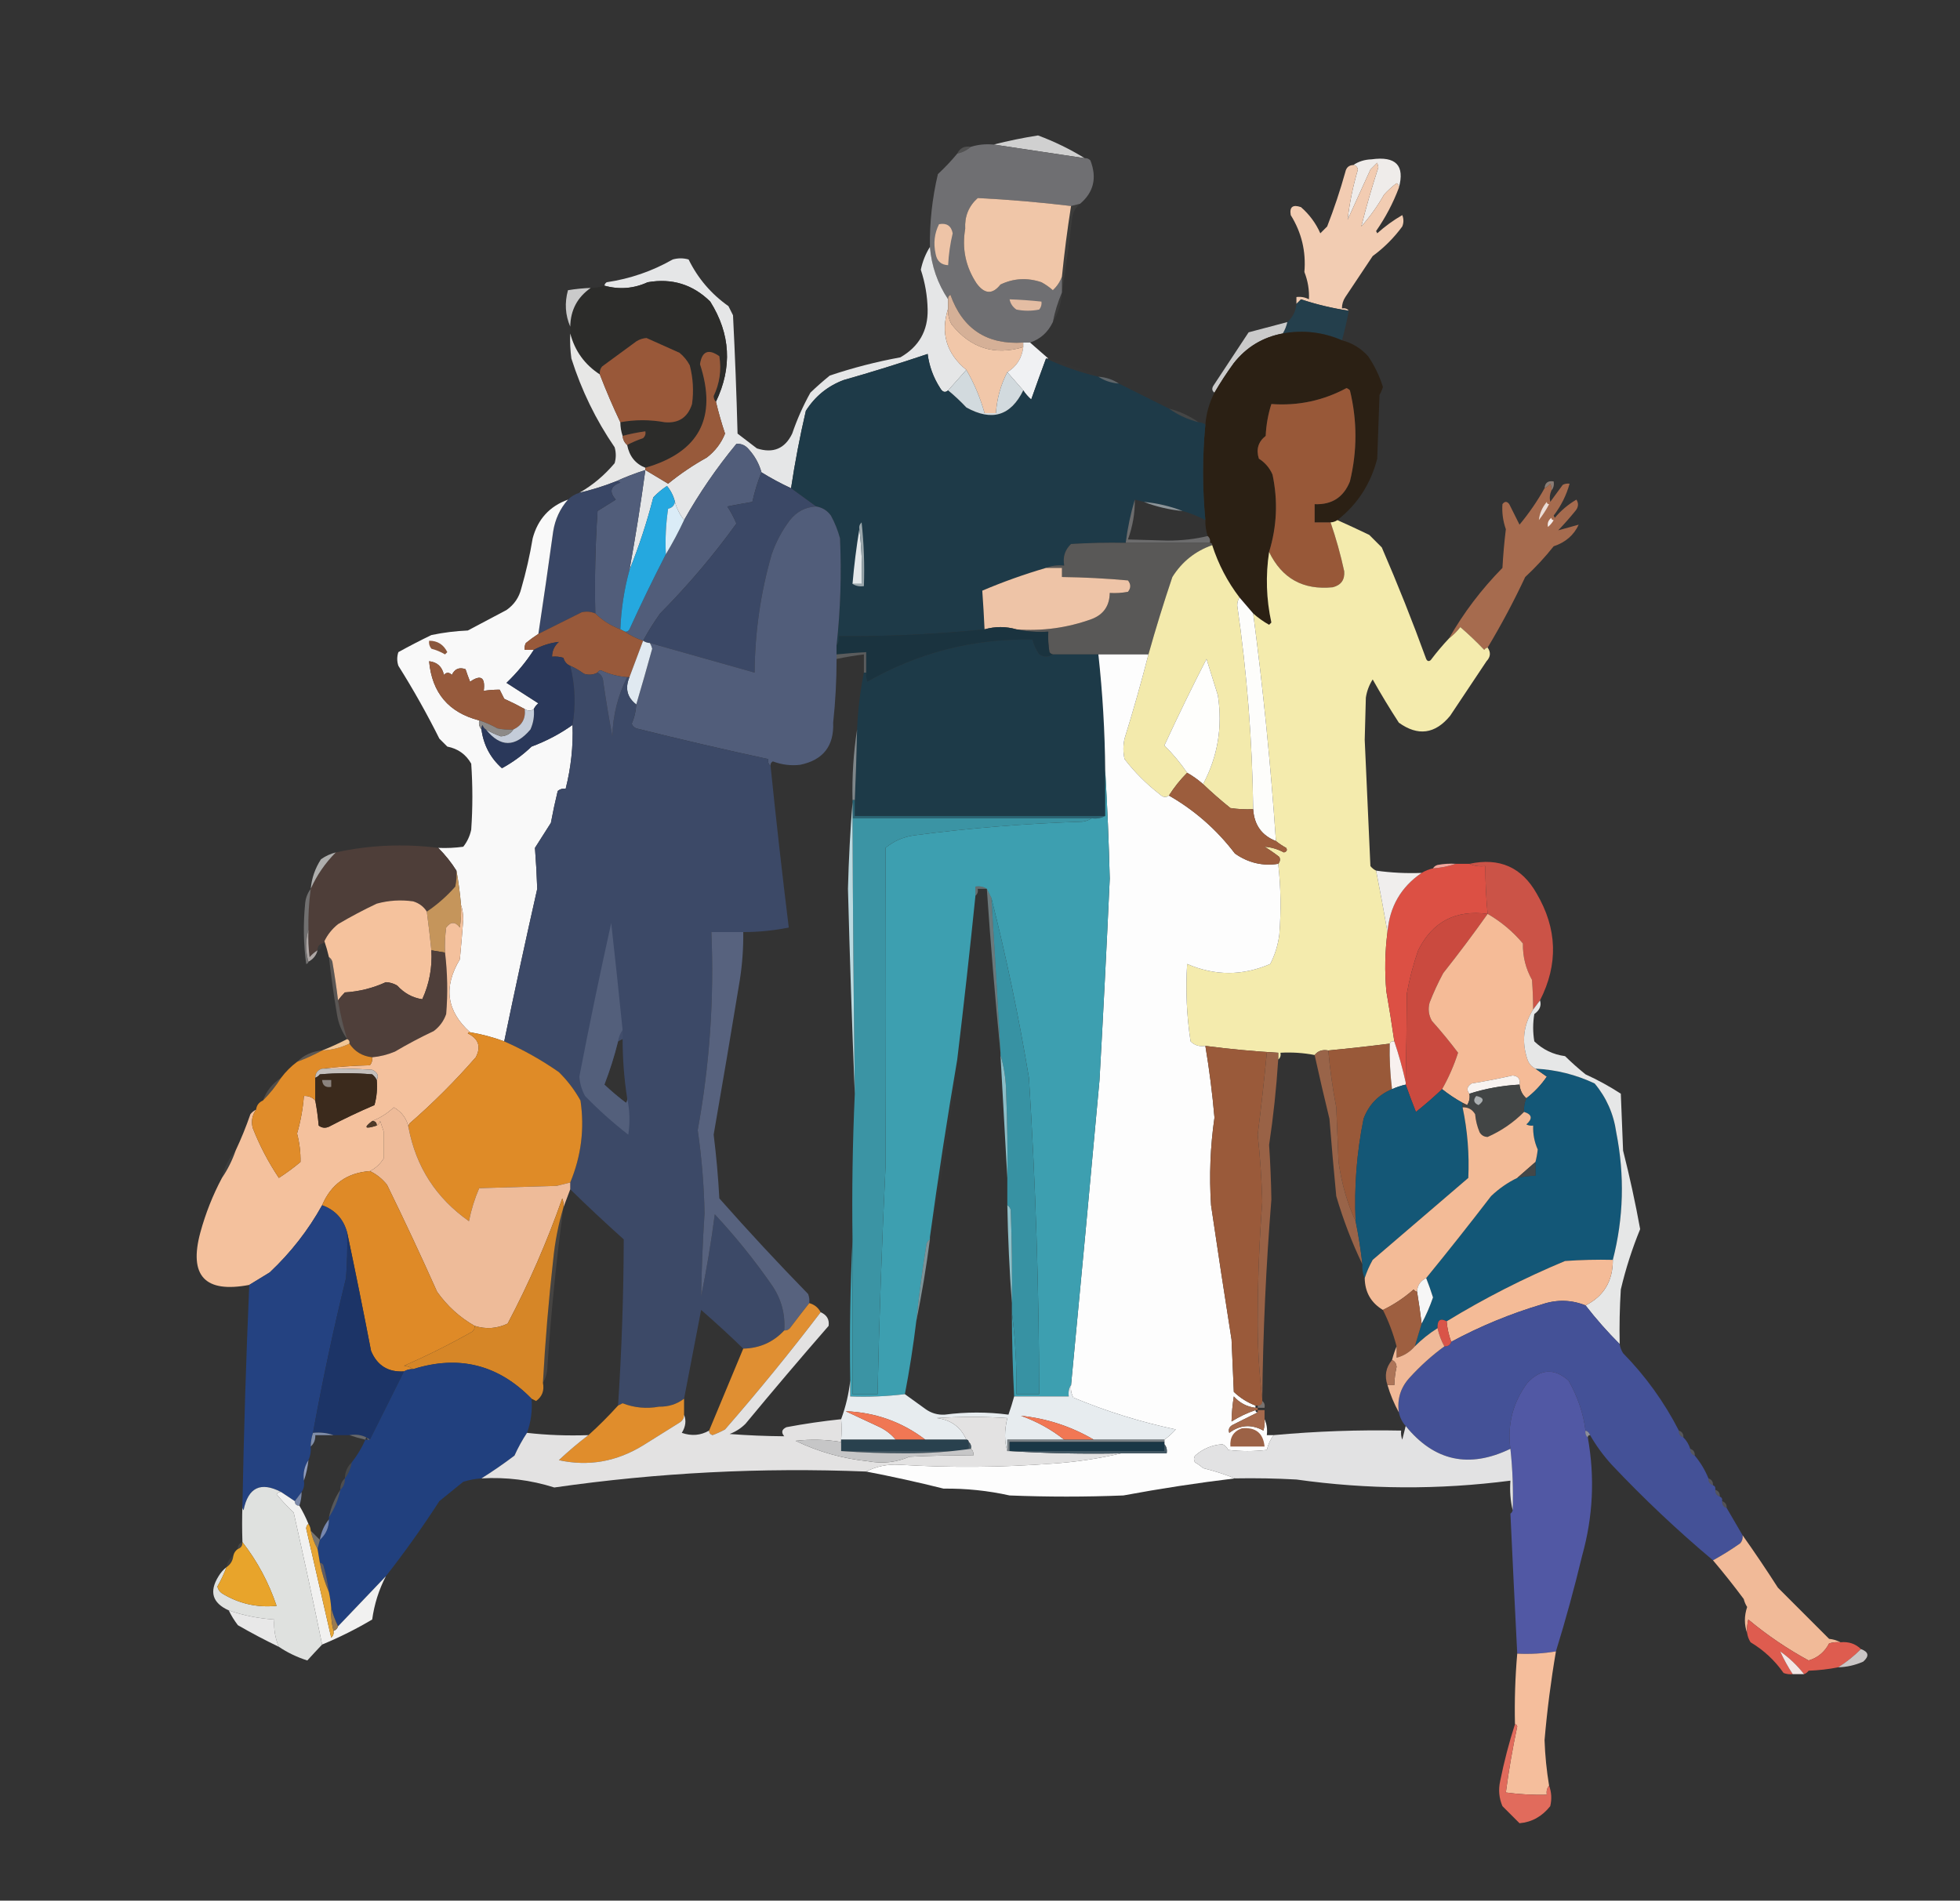<?xml version="1.0" encoding="UTF-8"?>
<!DOCTYPE svg PUBLIC "-//W3C//DTD SVG 1.1//EN" "http://www.w3.org/Graphics/SVG/1.1/DTD/svg11.dtd">
<svg xmlns="http://www.w3.org/2000/svg" version="1.1" width="861px" height="835px" style="shape-rendering:geometricPrecision; text-rendering:geometricPrecision; image-rendering:optimizeQuality; fill-rule:evenodd; clip-rule:evenodd" xmlns:xlink="http://www.w3.org/1999/xlink">
<rect width="100%" height="100%" fill="#333333" stroke="none"/>
<g><path style="opacity:0.801" fill="#f7f7f7" d="M 476.5,69.5 C 463.167,67.5 449.833,65.5 436.5,63.5C 442.803,61.889 449.303,60.556 456,59.5C 463.219,62.194 470.052,65.527 476.5,69.5 Z"/></g>
<g><path style="opacity:0.994" fill="#707073" d="M 436.5,63.5 C 449.833,65.5 463.167,67.5 476.5,69.5C 477.496,69.414 478.329,69.748 479,70.5C 481.953,78.107 480.453,84.441 474.5,89.5C 473.167,89.833 471.833,90.167 470.5,90.5C 456.851,88.853 443.184,87.686 429.5,87C 425.531,90.561 423.698,95.061 424,100.5C 422.509,109.197 424.176,117.197 429,124.5C 432.516,129.281 436.016,129.448 439.5,125C 445.287,122.241 451.287,121.908 457.5,124C 459.305,124.972 460.972,126.139 462.5,127.5C 464.352,125.781 465.686,123.781 466.5,121.5C 466.5,123.833 466.5,126.167 466.5,128.5C 464.721,132.595 463.388,136.928 462.5,141.5C 460.384,145.954 457.051,148.954 452.5,150.5C 451.5,150.5 450.5,150.5 449.5,150.5C 433.534,151.528 422.867,144.528 417.5,129.5C 416.702,129.957 416.369,130.624 416.5,131.5C 411.891,124.594 409.225,116.927 408.5,108.5C 408.353,97.68 409.519,87.013 412,76.5C 415.088,73.632 417.921,70.632 420.5,67.5C 422.819,67.007 424.819,66.007 426.5,64.5C 429.625,63.521 432.958,63.187 436.5,63.5 Z"/></g>
<g><path style="opacity:0.165" fill="#eceded" d="M 426.5,64.5 C 424.819,66.007 422.819,67.007 420.5,67.5C 421.687,65.025 423.687,64.025 426.5,64.5 Z"/></g>
<g><path style="opacity:0.923" fill="#fefbf9" d="M 614.5,82.5 C 614.631,81.624 614.298,80.957 613.5,80.5C 611.517,81.982 609.684,83.649 608,85.5C 605.157,90.519 601.824,95.186 598,99.5C 600.158,90.891 602.658,82.225 605.5,73.5C 605.333,72.833 605.167,72.167 605,71.5C 604,72.5 603,73.5 602,74.5C 598.667,81.833 595.333,89.167 592,96.5C 592.845,89.106 594.345,81.773 596.5,74.5C 596.253,73.287 595.586,72.62 594.5,72.5C 596.811,70.932 599.478,70.098 602.5,70C 613.193,68.513 617.193,72.68 614.5,82.5 Z"/></g>
<g><path style="opacity:0.999" fill="#f2ccb2" d="M 614.5,82.5 C 611.977,89.211 608.644,95.544 604.5,101.5C 604.667,101.833 604.833,102.167 605,102.5C 608.387,99.447 612.053,96.78 616,94.5C 616.667,96.167 616.667,97.833 616,99.5C 612.333,104.5 608,108.833 603,112.5C 599,118.5 595,124.5 591,130.5C 589.991,132.025 589.491,133.692 589.5,135.5C 590.791,135.263 591.791,135.596 592.5,136.5C 585.362,135.455 578.362,133.788 571.5,131.5C 570.818,132.243 570.151,132.909 569.5,133.5C 569.5,132.5 569.5,131.5 569.5,130.5C 571.467,130.261 573.301,130.594 575,131.5C 575.198,127.404 574.531,123.404 573,119.5C 573.764,110.475 571.764,102.142 567,94.5C 566.389,90.912 567.889,89.746 571.5,91C 575.187,94.21 578.021,98.043 580,102.5C 581,101.5 582,100.5 583,99.5C 586.066,91.637 588.732,83.637 591,75.5C 591.422,73.574 592.589,72.574 594.5,72.5C 595.586,72.62 596.253,73.287 596.5,74.5C 594.345,81.773 592.845,89.106 592,96.5C 595.333,89.167 598.667,81.833 602,74.5C 603,73.5 604,72.5 605,71.5C 605.167,72.167 605.333,72.833 605.5,73.5C 602.658,82.225 600.158,90.891 598,99.5C 601.824,95.186 605.157,90.519 608,85.5C 609.684,83.649 611.517,81.982 613.5,80.5C 614.298,80.957 614.631,81.624 614.5,82.5 Z"/></g>
<g><path style="opacity:1" fill="#f0c6a8" d="M 470.5,90.5 C 468.878,100.754 467.545,111.087 466.5,121.5C 465.686,123.781 464.352,125.781 462.5,127.5C 460.972,126.139 459.305,124.972 457.5,124C 451.287,121.908 445.287,122.241 439.5,125C 436.016,129.448 432.516,129.281 429,124.5C 424.176,117.197 422.509,109.197 424,100.5C 423.698,95.061 425.531,90.561 429.5,87C 443.184,87.686 456.851,88.853 470.5,90.5 Z"/></g>
<g><path style="opacity:0.051" fill="#f7eee8" d="M 474.5,89.5 C 472.588,90.98 471.421,92.98 471,95.5C 469.712,106.676 468.212,117.676 466.5,128.5C 466.5,126.167 466.5,123.833 466.5,121.5C 467.545,111.087 468.878,100.754 470.5,90.5C 471.833,90.167 473.167,89.833 474.5,89.5 Z"/></g>
<g><path style="opacity:1" fill="#eec4a7" d="M 412.5,98.5 C 415.864,97.873 417.864,99.206 418.5,102.5C 417.398,107.111 416.731,111.778 416.5,116.5C 413.405,116.374 411.572,114.707 411,111.5C 409.978,106.871 410.478,102.538 412.5,98.5 Z"/></g>
<g><path style="opacity:0.902" fill="#f8f9fa" d="M 408.5,108.5 C 409.225,116.927 411.891,124.594 416.5,131.5C 416.5,132.833 416.5,134.167 416.5,135.5C 413.069,146.323 415.736,155.323 424.5,162.5C 421.833,165.5 419.167,168.5 416.5,171.5C 415.207,172.645 414.041,172.311 413,170.5C 410.023,165.887 408.19,160.887 407.5,155.5C 395.272,159.631 382.938,163.465 370.5,167C 363.498,169.669 357.998,174.169 354,180.5C 351.383,191.754 349.216,203.087 347.5,214.5C 343.007,212.421 338.674,210.088 334.5,207.5C 333.455,203.744 331.622,200.411 329,197.5C 327.511,195.668 325.678,194.835 323.5,195C 314.832,205.498 307.165,216.664 300.5,228.5C 298.619,226.07 297.285,223.404 296.5,220.5C 295.872,217.91 294.705,215.577 293,213.5C 290.815,214.928 288.815,216.595 287,218.5C 284.184,229.447 280.684,240.113 276.5,250.5C 279.158,235.873 281.491,221.206 283.5,206.5C 286.806,208.489 290.139,210.489 293.5,212.5C 298.821,208.172 304.488,204.338 310.5,201C 314.159,198.185 316.826,194.685 318.5,190.5C 316.957,185.873 315.624,181.207 314.5,176.5C 321.739,161.366 320.905,146.699 312,132.5C 304.368,124.963 295.201,122.13 284.5,124C 278.374,126.81 272.041,127.31 265.5,125.5C 265.611,124.883 265.944,124.383 266.5,124C 276.876,122.452 286.542,119.119 295.5,114C 297.833,113.333 300.167,113.333 302.5,114C 306.576,122.309 312.409,129.142 320,134.5C 320.667,135.833 321.333,137.167 322,138.5C 322.881,155.825 323.548,173.158 324,190.5C 326.833,192.667 329.667,194.833 332.5,197C 339.64,199.29 344.807,197.123 348,190.5C 350.135,184.234 352.801,178.234 356,172.5C 358.739,169.882 361.573,167.382 364.5,165C 374.649,161.587 384.983,158.92 395.5,157C 403.673,152.315 407.673,145.315 407.5,136C 407.381,130.022 406.381,124.189 404.5,118.5C 405.272,114.833 406.605,111.499 408.5,108.5 Z"/></g>
<g><path style="opacity:0.999" fill="#2c2c2a" d="M 314.5,176.5 C 313.861,175.903 313.528,175.07 313.5,174C 316.14,168.432 316.974,162.599 316,156.5C 311.217,153.117 308.384,154.284 307.5,160C 315.17,183.496 307.17,198.663 283.5,205.5C 279.13,203.772 276.463,200.439 275.5,195.5C 277.722,194.312 280.055,193.312 282.5,192.5C 283.386,191.675 283.719,190.675 283.5,189.5C 280.123,189.959 276.789,190.626 273.5,191.5C 272.85,189.565 272.517,187.565 272.5,185.5C 278.977,184.314 285.477,184.314 292,185.5C 298.125,186.044 302.125,183.377 304,177.5C 304.789,171.763 304.456,166.097 303,160.5C 301.878,158.376 300.378,156.543 298.5,155C 293.669,152.837 288.835,150.67 284,148.5C 282.373,148.625 280.873,149.125 279.5,150C 274.5,153.667 269.5,157.333 264.5,161C 263.663,162.011 263.33,163.178 263.5,164.5C 256.849,160.181 252.515,154.181 250.5,146.5C 250.5,145.5 250.5,144.5 250.5,143.5C 250.629,136.238 253.629,130.571 259.5,126.5C 261.565,126.483 263.565,126.15 265.5,125.5C 272.041,127.31 278.374,126.81 284.5,124C 295.201,122.13 304.368,124.963 312,132.5C 320.905,146.699 321.739,161.366 314.5,176.5 Z"/></g>
<g><path style="opacity:0.765" fill="#f8f8f8" d="M 259.5,126.5 C 253.629,130.571 250.629,136.238 250.5,143.5C 248.304,138.403 247.971,133.069 249.5,127.5C 252.807,126.949 256.14,126.616 259.5,126.5 Z"/></g>
<g><path style="opacity:0.047" fill="#d5d6d7" d="M 466.5,128.5 C 466.231,133.264 464.898,137.597 462.5,141.5C 463.388,136.928 464.721,132.595 466.5,128.5 Z"/></g>
<g><path style="opacity:0.983" fill="#243f4c" d="M 592.5,136.5 C 591.707,140.88 590.707,145.214 589.5,149.5C 581.124,145.89 572.457,144.89 563.5,146.5C 564.441,144.95 565.107,143.284 565.5,141.5C 567.891,139.385 569.224,136.719 569.5,133.5C 570.151,132.909 570.818,132.243 571.5,131.5C 578.362,133.788 585.362,135.455 592.5,136.5 Z"/></g>
<g><path style="opacity:1" fill="#e4bda3" d="M 443.5,131.5 C 448.181,131.669 452.848,132.002 457.5,132.5C 457.67,133.822 457.337,134.989 456.5,136C 453.167,136.667 449.833,136.667 446.5,136C 444.859,134.871 443.859,133.371 443.5,131.5 Z"/></g>
<g><path style="opacity:1" fill="#d5b097" d="M 449.5,150.5 C 449.5,151.167 449.5,151.833 449.5,152.5C 436.873,156.288 426.373,152.955 418,142.5C 416.798,140.323 416.298,137.989 416.5,135.5C 416.5,134.167 416.5,132.833 416.5,131.5C 416.369,130.624 416.702,129.957 417.5,129.5C 422.867,144.528 433.534,151.528 449.5,150.5 Z"/></g>
<g><path style="opacity:1" fill="#f1c7a9" d="M 416.5,135.5 C 416.298,137.989 416.798,140.323 418,142.5C 426.373,152.955 436.873,156.288 449.5,152.5C 448.913,157.354 446.58,161.021 442.5,163.5C 439.607,169.061 437.941,175.061 437.5,181.5C 435.833,181.5 434.167,181.5 432.5,181.5C 430.627,174.764 427.961,168.43 424.5,162.5C 415.736,155.323 413.069,146.323 416.5,135.5 Z"/></g>
<g><path style="opacity:0.775" fill="#f6f6f6" d="M 565.5,141.5 C 565.107,143.284 564.441,144.95 563.5,146.5C 554.721,148.141 547.554,152.474 542,159.5C 538.91,163.739 536.077,168.072 533.5,172.5C 532.427,171.749 532.26,170.749 533,169.5C 538.197,161.646 543.364,153.813 548.5,146C 554.192,144.498 559.859,142.998 565.5,141.5 Z"/></g>
<g><path style="opacity:0.998" fill="#2b2014" d="M 589.5,149.5 C 593.982,150.663 597.816,152.996 601,156.5C 603.832,160.664 605.999,165.164 607.5,170C 607.138,171.225 606.638,172.391 606,173.5C 605.667,182.833 605.333,192.167 605,201.5C 602.127,212.62 596.294,221.62 587.5,228.5C 586.609,229.11 585.609,229.443 584.5,229.5C 582.167,229.5 579.833,229.5 577.5,229.5C 577.5,226.833 577.5,224.167 577.5,221.5C 585.042,221.814 590.209,218.481 593,211.5C 596.228,198.17 596.228,184.836 593,171.5C 592.586,171.043 592.086,170.709 591.5,170.5C 581.186,176.03 570.186,178.363 558.5,177.5C 557.051,182.016 556.218,186.683 556,191.5C 552.718,194.082 551.718,197.416 553,201.5C 555.719,203.219 557.719,205.553 559,208.5C 561.436,219.99 560.936,231.323 557.5,242.5C 555.92,252.904 556.253,263.238 558.5,273.5C 558.167,273.833 557.833,274.167 557.5,274.5C 554.961,273.069 552.628,271.403 550.5,269.5C 548.5,267.167 546.5,264.833 544.5,262.5C 539.197,255.563 535.197,247.896 532.5,239.5C 532.5,238.833 532.167,238.5 531.5,238.5C 531.737,237.209 531.404,236.209 530.5,235.5C 529.781,233.236 529.448,230.903 529.5,228.5C 528.167,214.5 528.167,200.5 529.5,186.5C 529.905,181.544 531.238,176.877 533.5,172.5C 536.077,168.072 538.91,163.739 542,159.5C 547.554,152.474 554.721,148.141 563.5,146.5C 572.457,144.89 581.124,145.89 589.5,149.5 Z"/></g>
<g><path style="opacity:0.901" fill="#fafaf9" d="M 250.5,146.5 C 252.515,154.181 256.849,160.181 263.5,164.5C 266.255,171.67 269.255,178.67 272.5,185.5C 272.517,187.565 272.85,189.565 273.5,191.5C 273.66,193.153 274.326,194.486 275.5,195.5C 276.463,200.439 279.13,203.772 283.5,205.5C 283.5,205.833 283.5,206.167 283.5,206.5C 278.989,207.931 274.655,209.598 270.5,211.5C 265.299,213.567 259.965,215.234 254.5,216.5C 260.353,213.16 265.52,208.827 270,203.5C 270.667,201.167 270.667,198.833 270,196.5C 261.768,184.495 255.434,171.495 251,157.5C 250.501,153.848 250.335,150.182 250.5,146.5 Z"/></g>
<g><path style="opacity:1" fill="#995839" d="M 272.5,185.5 C 269.255,178.67 266.255,171.67 263.5,164.5C 263.33,163.178 263.663,162.011 264.5,161C 269.5,157.333 274.5,153.667 279.5,150C 280.873,149.125 282.373,148.625 284,148.5C 288.835,150.67 293.669,152.837 298.5,155C 300.378,156.543 301.878,158.376 303,160.5C 304.456,166.097 304.789,171.763 304,177.5C 302.125,183.377 298.125,186.044 292,185.5C 285.477,184.314 278.977,184.314 272.5,185.5 Z"/></g>
<g><path style="opacity:0.971" fill="#f6f7f9" d="M 449.5,150.5 C 450.5,150.5 451.5,150.5 452.5,150.5C 455.167,152.833 457.833,155.167 460.5,157.5C 460.167,157.5 459.833,157.5 459.5,157.5C 457.368,163.264 455.201,169.264 453,175.5C 451.624,174.295 450.458,172.962 449.5,171.5C 447.167,168.833 444.833,166.167 442.5,163.5C 446.58,161.021 448.913,157.354 449.5,152.5C 449.5,151.833 449.5,151.167 449.5,150.5 Z"/></g>
<g><path style="opacity:1" fill="#985a3b" d="M 314.5,176.5 C 315.624,181.207 316.957,185.873 318.5,190.5C 316.826,194.685 314.159,198.185 310.5,201C 304.488,204.338 298.821,208.172 293.5,212.5C 290.139,210.489 286.806,208.489 283.5,206.5C 283.5,206.167 283.5,205.833 283.5,205.5C 307.17,198.663 315.17,183.496 307.5,160C 308.384,154.284 311.217,153.117 316,156.5C 316.974,162.599 316.14,168.432 313.5,174C 313.528,175.07 313.861,175.903 314.5,176.5 Z"/></g>
<g><path style="opacity:1" fill="#1e3a48" d="M 416.5,171.5 C 419.297,173.795 421.964,176.295 424.5,179C 435.674,185.216 444.008,182.716 449.5,171.5C 450.458,172.962 451.624,174.295 453,175.5C 455.201,169.264 457.368,163.264 459.5,157.5C 466.803,160.936 474.47,163.602 482.5,165.5C 485.146,167.253 488.146,168.253 491.5,168.5C 498.872,172.186 506.205,175.853 513.5,179.5C 517.416,182.29 521.749,184.29 526.5,185.5C 527.609,185.557 528.609,185.89 529.5,186.5C 528.167,200.5 528.167,214.5 529.5,228.5C 526.305,226.796 522.971,225.463 519.5,224.5C 514.122,222.407 508.455,221.073 502.5,220.5C 501.167,220.167 499.833,219.833 498.5,219.5C 496.677,225.61 495.343,231.943 494.5,238.5C 486.493,238.334 478.493,238.5 470.5,239C 467.814,241.546 466.814,244.713 467.5,248.5C 464.615,248.194 461.948,248.527 459.5,249.5C 449.912,252.302 440.578,255.636 431.5,259.5C 431.907,265.161 432.24,270.828 432.5,276.5C 411.224,278.652 389.891,279.652 368.5,279.5C 368.768,281.099 368.434,282.432 367.5,283.5C 369.213,267.874 369.713,252.207 369,236.5C 368.058,233.007 366.725,229.674 365,226.5C 363.362,224.266 361.195,222.933 358.5,222.5C 354.833,219.833 351.167,217.167 347.5,214.5C 349.216,203.087 351.383,191.754 354,180.5C 357.998,174.169 363.498,169.669 370.5,167C 382.938,163.465 395.272,159.631 407.5,155.5C 408.19,160.887 410.023,165.887 413,170.5C 414.041,172.311 415.207,172.645 416.5,171.5 Z"/></g>
<g><path style="opacity:0.008" fill="#bec6ca" d="M 459.5,157.5 C 459.833,157.5 460.167,157.5 460.5,157.5C 468.126,159.595 475.459,162.262 482.5,165.5C 474.47,163.602 466.803,160.936 459.5,157.5 Z"/></g>
<g><path style="opacity:1" fill="#d2dade" d="M 424.5,162.5 C 427.961,168.43 430.627,174.764 432.5,181.5C 434.167,181.5 435.833,181.5 437.5,181.5C 437.941,175.061 439.607,169.061 442.5,163.5C 444.833,166.167 447.167,168.833 449.5,171.5C 444.008,182.716 435.674,185.216 424.5,179C 421.964,176.295 419.297,173.795 416.5,171.5C 419.167,168.5 421.833,165.5 424.5,162.5 Z"/></g>
<g><path style="opacity:0.486" fill="#8f9da4" d="M 482.5,165.5 C 485.854,165.747 488.854,166.747 491.5,168.5C 488.146,168.253 485.146,167.253 482.5,165.5 Z"/></g>
<g><path style="opacity:1" fill="#985838" d="M 584.5,229.5 C 586.916,236.513 588.916,243.68 590.5,251C 590.779,254.721 589.112,257.055 585.5,258C 572.491,259.331 563.157,254.165 557.5,242.5C 560.936,231.323 561.436,219.99 559,208.5C 557.719,205.553 555.719,203.219 553,201.5C 551.718,197.416 552.718,194.082 556,191.5C 556.218,186.683 557.051,182.016 558.5,177.5C 570.186,178.363 581.186,176.03 591.5,170.5C 592.086,170.709 592.586,171.043 593,171.5C 596.228,184.836 596.228,198.17 593,211.5C 590.209,218.481 585.042,221.814 577.5,221.5C 577.5,224.167 577.5,226.833 577.5,229.5C 579.833,229.5 582.167,229.5 584.5,229.5 Z"/></g>
<g><path style="opacity:0.125" fill="#c4cbcf" d="M 513.5,179.5 C 518.251,180.71 522.584,182.71 526.5,185.5C 521.749,184.29 517.416,182.29 513.5,179.5 Z"/></g>
<g><path style="opacity:1" fill="#94593c" d="M 275.5,195.5 C 274.326,194.486 273.66,193.153 273.5,191.5C 276.789,190.626 280.123,189.959 283.5,189.5C 283.719,190.675 283.386,191.675 282.5,192.5C 280.055,193.312 277.722,194.312 275.5,195.5 Z"/></g>
<g><path style="opacity:1" fill="#515d7a" d="M 334.5,207.5 C 332.865,211.508 331.531,215.842 330.5,220.5C 326.841,221.101 323.174,221.767 319.5,222.5C 321.051,224.884 322.385,227.384 323.5,230C 313.406,243.984 302.239,257.151 290,269.5C 287.239,273.36 284.739,277.36 282.5,281.5C 279.563,280.528 276.897,279.195 274.5,277.5C 275.376,277.631 276.043,277.298 276.5,276.5C 281.588,265.325 286.922,254.325 292.5,243.5C 295.405,238.693 298.072,233.693 300.5,228.5C 307.165,216.664 314.832,205.498 323.5,195C 325.678,194.835 327.511,195.668 329,197.5C 331.622,200.411 333.455,203.744 334.5,207.5 Z"/></g>
<g><path style="opacity:1" fill="#515d7a" d="M 283.5,206.5 C 281.491,221.206 279.158,235.873 276.5,250.5C 274.198,258.887 272.865,267.553 272.5,276.5C 268.289,274.902 264.622,272.568 261.5,269.5C 261.167,254.485 261.501,239.485 262.5,224.5C 265.167,222.833 267.833,221.167 270.5,219.5C 267.47,216.052 268.137,213.552 272.5,212C 271.906,211.536 271.239,211.369 270.5,211.5C 274.655,209.598 278.989,207.931 283.5,206.5 Z"/></g>
<g><path style="opacity:1" fill="#3b4866" d="M 334.5,207.5 C 338.674,210.088 343.007,212.421 347.5,214.5C 351.167,217.167 354.833,219.833 358.5,222.5C 353.84,222.748 350.007,224.748 347,228.5C 343.555,233.055 340.888,238.055 339,243.5C 334.104,260.48 331.604,277.814 331.5,295.5C 316.151,291.163 300.818,286.83 285.5,282.5C 284.391,282.443 283.391,282.11 282.5,281.5C 284.739,277.36 287.239,273.36 290,269.5C 302.239,257.151 313.406,243.984 323.5,230C 322.385,227.384 321.051,224.884 319.5,222.5C 323.174,221.767 326.841,221.101 330.5,220.5C 331.531,215.842 332.865,211.508 334.5,207.5 Z"/></g>
<g><path style="opacity:1" fill="#394665" d="M 270.5,211.5 C 271.239,211.369 271.906,211.536 272.5,212C 268.137,213.552 267.47,216.052 270.5,219.5C 267.833,221.167 265.167,222.833 262.5,224.5C 261.501,239.485 261.167,254.485 261.5,269.5C 259.545,268.677 257.545,268.51 255.5,269C 249.114,272.193 242.78,275.36 236.5,278.5C 238.764,263.531 240.931,248.531 243,233.5C 243.841,228.155 246.008,223.488 249.5,219.5C 250.899,218.11 252.566,217.11 254.5,216.5C 259.965,215.234 265.299,213.567 270.5,211.5 Z"/></g>
<g><path style="opacity:0.529" fill="#d8bdb0" d="M 681.5,215.5 C 681.649,214.448 681.483,213.448 681,212.5C 680.292,213.381 679.458,214.047 678.5,214.5C 678.694,212.088 680.027,211.088 682.5,211.5C 682.768,213.099 682.434,214.432 681.5,215.5 Z"/></g>
<g><path style="opacity:0.991" fill="#a76c4f" d="M 681.5,215.5 C 680.782,217.137 680.616,218.803 681,220.5C 682.833,218 684.667,215.5 686.5,213C 687.448,212.517 688.448,212.351 689.5,212.5C 688.081,217.596 685.748,222.263 682.5,226.5C 682.667,226.833 682.833,227.167 683,227.5C 685.727,224.269 688.894,221.603 692.5,219.5C 693.568,221.187 693.401,222.854 692,224.5C 689.618,227.427 687.118,230.261 684.5,233C 687.423,232.224 690.423,231.391 693.5,230.5C 691.365,235.116 687.698,238.283 682.5,240C 678.701,244.801 674.534,249.301 670,253.5C 664.98,264.212 659.48,274.546 653.5,284.5C 652.883,284.611 652.383,284.944 652,285.5C 648.651,281.984 645.151,278.651 641.5,275.5C 640.055,277.394 638.388,279.06 636.5,280.5C 642.941,269.211 650.774,258.877 660,249.5C 660.311,243.814 660.811,238.147 661.5,232.5C 660.238,228.901 659.738,225.234 660,221.5C 661,220.167 662,220.167 663,221.5C 664.504,224.509 666.004,227.509 667.5,230.5C 671.67,225.485 675.337,220.152 678.5,214.5C 679.458,214.047 680.292,213.381 681,212.5C 681.483,213.448 681.649,214.448 681.5,215.5 Z"/></g>
<g><path style="opacity:1" fill="#25a8df" d="M 296.5,220.5 C 296.213,222.121 295.213,223.121 293.5,223.5C 292.503,230.134 292.17,236.8 292.5,243.5C 286.922,254.325 281.588,265.325 276.5,276.5C 276.043,277.298 275.376,277.631 274.5,277.5C 273.833,277.167 273.167,276.833 272.5,276.5C 272.865,267.553 274.198,258.887 276.5,250.5C 280.684,240.113 284.184,229.447 287,218.5C 288.815,216.595 290.815,214.928 293,213.5C 294.705,215.577 295.872,217.91 296.5,220.5 Z"/></g>
<g><path style="opacity:0.804" fill="#a0acb2" d="M 502.5,220.5 C 508.455,221.073 514.122,222.407 519.5,224.5C 513.545,223.927 507.878,222.593 502.5,220.5 Z"/></g>
<g><path style="opacity:0.98" fill="#fdfdfd" d="M 249.5,219.5 C 246.008,223.488 243.841,228.155 243,233.5C 240.931,248.531 238.764,263.531 236.5,278.5C 234.645,279.69 232.812,281.023 231,282.5C 230.517,283.448 230.351,284.448 230.5,285.5C 231.833,285.5 233.167,285.5 234.5,285.5C 231.18,290.676 227.18,295.509 222.5,300C 227.167,303 231.833,306 236.5,309C 235.619,309.708 234.953,310.542 234.5,311.5C 233.298,312.405 231.964,312.405 230.5,311.5C 227.648,309.924 224.648,308.424 221.5,307C 220.833,305.667 220.167,304.333 219.5,303C 217.203,302.982 214.869,303.149 212.5,303.5C 213.252,297.562 211.252,296.229 206.5,299.5C 205.77,297.659 205.103,295.825 204.5,294C 201.741,293.023 199.741,293.856 198.5,296.5C 197.28,295.289 196.113,295.289 195,296.5C 194.236,292.901 192.07,290.901 188.5,290.5C 189.765,304.394 197.099,313.06 210.5,316.5C 210.232,318.099 210.566,319.432 211.5,320.5C 212.434,327.335 215.434,333.002 220.5,337.5C 225.254,334.913 229.587,331.746 233.5,328C 240.005,325.583 246.005,322.417 251.5,318.5C 251.846,327.792 250.846,337.126 248.5,346.5C 247.178,346.33 246.011,346.663 245,347.5C 243.872,352.139 242.872,356.805 242,361.5C 239.667,365.167 237.333,368.833 235,372.5C 235.463,378.486 235.796,384.486 236,390.5C 230.949,412.815 226.116,435.148 221.5,457.5C 216.646,455.703 211.646,454.369 206.5,453.5C 196.184,444.285 194.684,433.618 202,421.5C 202.56,415.672 203.06,409.838 203.5,404C 203.496,401.639 203.163,399.473 202.5,397.5C 202.066,392.332 201.4,387.332 200.5,382.5C 198.237,378.897 195.57,375.564 192.5,372.5C 196.182,372.665 199.848,372.499 203.5,372C 205.235,369.808 206.402,367.308 207,364.5C 207.667,354.833 207.667,345.167 207,335.5C 204.688,331.42 201.188,328.92 196.5,328C 195.333,326.833 194.167,325.667 193,324.5C 187.507,313.51 181.507,302.843 175,292.5C 174.333,290.5 174.333,288.5 175,286.5C 179.755,283.872 184.588,281.372 189.5,279C 194.769,277.894 200.103,277.227 205.5,277C 211.167,274 216.833,271 222.5,268C 225.869,265.635 228.036,262.468 229,258.5C 231.094,251.275 232.76,243.942 234,236.5C 236.249,228.088 241.416,222.421 249.5,219.5 Z"/></g>
<g><path style="opacity:1" fill="#daecf7" d="M 296.5,220.5 C 297.285,223.404 298.619,226.07 300.5,228.5C 298.072,233.693 295.405,238.693 292.5,243.5C 292.17,236.8 292.503,230.134 293.5,223.5C 295.213,223.121 296.213,222.121 296.5,220.5 Z"/></g>
<g><path style="opacity:1" fill="#515d7a" d="M 358.5,222.5 C 361.195,222.933 363.362,224.266 365,226.5C 366.725,229.674 368.058,233.007 369,236.5C 369.713,252.207 369.213,267.874 367.5,283.5C 367.5,284.833 367.5,286.167 367.5,287.5C 367.5,288.167 367.5,288.833 367.5,289.5C 367.498,298.858 366.998,308.191 366,317.5C 366.414,327.755 361.581,333.922 351.5,336C 347.395,336.48 343.395,335.98 339.5,334.5C 338.702,334.957 338.369,335.624 338.5,336.5C 337.596,335.791 337.263,334.791 337.5,333.5C 318.142,329.328 298.809,324.828 279.5,320C 278.572,319.612 277.905,318.945 277.5,318C 278.687,315.276 279.353,312.443 279.5,309.5C 281.888,301.462 284.222,293.295 286.5,285C 286.257,284.098 285.923,283.265 285.5,282.5C 300.818,286.83 316.151,291.163 331.5,295.5C 331.604,277.814 334.104,260.48 339,243.5C 340.888,238.055 343.555,233.055 347,228.5C 350.007,224.748 353.84,222.748 358.5,222.5 Z"/></g>
<g><path style="opacity:1" fill="#ebddd6" d="M 679.5,220.5 C 679.5,221.167 679.833,221.5 680.5,221.5C 679.25,223.932 677.75,226.266 676,228.5C 676.329,225.505 677.496,222.838 679.5,220.5 Z"/></g>
<g><path style="opacity:1" fill="#f4ece9" d="M 681.5,227.5 C 681.5,228.167 681.833,228.5 682.5,228.5C 681.878,229.627 681.045,230.627 680,231.5C 679.652,229.86 680.152,228.527 681.5,227.5 Z"/></g>
<g><path style="opacity:0.997" fill="#f4ebad" d="M 587.5,228.5 C 592.061,230.538 596.727,232.705 601.5,235C 603.333,236.833 605.167,238.667 607,240.5C 613.99,256.635 620.49,272.968 626.5,289.5C 627.002,290.521 627.668,290.688 628.5,290C 631.031,286.642 633.698,283.476 636.5,280.5C 638.388,279.06 640.055,277.394 641.5,275.5C 645.151,278.651 648.651,281.984 652,285.5C 652.383,284.944 652.883,284.611 653.5,284.5C 654.963,286.598 654.796,288.598 653,290.5C 647.667,298.5 642.333,306.5 637,314.5C 630.399,322.512 622.899,323.512 614.5,317.5C 610.468,311.298 606.635,304.965 603,298.5C 601.438,300.957 600.438,303.624 600,306.5C 599.833,312.667 599.667,318.833 599.5,325C 600.361,343.496 601.194,361.996 602,380.5C 602.708,381.381 603.542,382.047 604.5,382.5C 606.292,391.595 607.958,400.595 609.5,409.5C 608.392,418.119 608.225,426.785 609,435.5C 610.277,442.827 611.443,450.16 612.5,457.5C 611.508,457.328 610.842,457.662 610.5,458.5C 601.481,459.643 592.481,460.643 583.5,461.5C 580.918,461.025 578.918,461.692 577.5,463.5C 572.595,462.555 567.595,462.221 562.5,462.5C 562.737,463.791 562.404,464.791 561.5,465.5C 561.5,464.5 561.5,463.5 561.5,462.5C 550.921,461.903 540.255,460.903 529.5,459.5C 526.921,459.917 524.754,459.25 523,457.5C 521.278,446.185 520.778,434.851 521.5,423.5C 533.662,428.767 545.829,428.767 558,423.5C 560.105,419.417 561.438,415.083 562,410.5C 562.825,399.992 562.659,389.658 561.5,379.5C 562.303,378.577 562.47,377.577 562,376.5C 559.92,374.877 557.754,373.377 555.5,372C 558.423,372.193 561.256,373.026 564,374.5C 565.257,374.15 565.591,373.483 565,372.5C 563.348,371.601 561.848,370.601 560.5,369.5C 558.222,336.055 554.889,302.721 550.5,269.5C 552.628,271.403 554.961,273.069 557.5,274.5C 557.833,274.167 558.167,273.833 558.5,273.5C 556.253,263.238 555.92,252.904 557.5,242.5C 563.157,254.165 572.491,259.331 585.5,258C 589.112,257.055 590.779,254.721 590.5,251C 588.916,243.68 586.916,236.513 584.5,229.5C 585.609,229.443 586.609,229.11 587.5,228.5 Z"/></g>
<g><path style="opacity:1" fill="#e3e7e9" d="M 377.5,232.5 C 378.492,240.316 378.826,248.316 378.5,256.5C 377.167,256.5 375.833,256.5 374.5,256.5C 375.189,248.426 376.189,240.426 377.5,232.5 Z"/></g>
<g><path style="opacity:0.407" fill="#bfc1c2" d="M 498.5,219.5 C 498.602,225.32 497.602,231.153 495.5,237C 501.333,237.167 507.167,237.333 513,237.5C 519.207,237.496 525.04,236.829 530.5,235.5C 531.404,236.209 531.737,237.209 531.5,238.5C 519.167,238.5 506.833,238.5 494.5,238.5C 495.343,231.943 496.677,225.61 498.5,219.5 Z"/></g>
<g><path style="opacity:1" fill="#595857" d="M 494.5,238.5 C 506.833,238.5 519.167,238.5 531.5,238.5C 532.167,238.5 532.5,238.833 532.5,239.5C 525.05,242.114 519.217,246.78 515,253.5C 511.179,264.85 507.679,276.183 504.5,287.5C 497.167,287.5 489.833,287.5 482.5,287.5C 475.833,287.5 469.167,287.5 462.5,287.5C 461.883,287.389 461.383,287.056 461,286.5C 460.502,283.518 460.335,280.518 460.5,277.5C 455.637,277.819 450.97,277.486 446.5,276.5C 457.82,277.354 468.82,275.854 479.5,272C 484.749,270.014 487.415,266.181 487.5,260.5C 490.187,260.664 492.854,260.497 495.5,260C 496.833,258.333 496.833,256.667 495.5,255C 485.85,254.123 476.183,253.623 466.5,253.5C 466.5,252.167 466.5,250.833 466.5,249.5C 464.167,249.5 461.833,249.5 459.5,249.5C 461.948,248.527 464.615,248.194 467.5,248.5C 466.814,244.713 467.814,241.546 470.5,239C 478.493,238.5 486.493,238.334 494.5,238.5 Z"/></g>
<g><path style="opacity:1" fill="#f3eaac" d="M 532.5,239.5 C 535.197,247.896 539.197,255.563 544.5,262.5C 543.848,263.449 543.514,264.615 543.5,266C 547.789,295.684 550.123,325.517 550.5,355.5C 547.15,355.665 543.817,355.498 540.5,355C 536.307,351.635 532.307,348.135 528.5,344.5C 534.957,332.358 537.124,319.358 535,305.5C 533.333,300.167 531.667,294.833 530,289.5C 523.577,302.013 517.41,314.68 511.5,327.5C 515.256,331.247 518.59,335.247 521.5,339.5C 518.484,342.52 515.817,345.854 513.5,349.5C 512.211,350.501 510.878,350.334 509.5,349C 503.612,344.446 498.446,339.279 494,333.5C 493.333,330.5 493.333,327.5 494,324.5C 497.811,312.236 501.311,299.902 504.5,287.5C 507.679,276.183 511.179,264.85 515,253.5C 519.217,246.78 525.05,242.114 532.5,239.5 Z"/></g>
<g><path style="opacity:1" fill="#eec4a7" d="M 459.5,249.5 C 461.833,249.5 464.167,249.5 466.5,249.5C 466.5,250.833 466.5,252.167 466.5,253.5C 476.183,253.623 485.85,254.123 495.5,255C 496.833,256.667 496.833,258.333 495.5,260C 492.854,260.497 490.187,260.664 487.5,260.5C 487.415,266.181 484.749,270.014 479.5,272C 468.82,275.854 457.82,277.354 446.5,276.5C 441.833,275.167 437.167,275.167 432.5,276.5C 432.24,270.828 431.907,265.161 431.5,259.5C 440.578,255.636 449.912,252.302 459.5,249.5 Z"/></g>
<g><path style="opacity:1" fill="#9aa6ab" d="M 374.5,256.5 C 375.833,256.5 377.167,256.5 378.5,256.5C 378.826,248.316 378.492,240.316 377.5,232.5C 377.281,231.325 377.614,230.325 378.5,229.5C 379.498,238.81 379.832,248.143 379.5,257.5C 377.585,257.784 375.919,257.451 374.5,256.5 Z"/></g>
<g><path style="opacity:1" fill="#fdfdfb" d="M 544.5,262.5 C 546.5,264.833 548.5,267.167 550.5,269.5C 554.889,302.721 558.222,336.055 560.5,369.5C 554.263,367.063 550.929,362.396 550.5,355.5C 550.123,325.517 547.789,295.684 543.5,266C 543.514,264.615 543.848,263.449 544.5,262.5 Z"/></g>
<g><path style="opacity:1" fill="#98593a" d="M 261.5,269.5 C 264.622,272.568 268.289,274.902 272.5,276.5C 273.167,276.833 273.833,277.167 274.5,277.5C 276.897,279.195 279.563,280.528 282.5,281.5C 280.454,286.906 278.454,292.239 276.5,297.5C 276.167,297.5 275.833,297.5 275.5,297.5C 271.487,297.205 267.654,296.205 264,294.5C 263.235,294.57 262.735,294.903 262.5,295.5C 260.598,296.511 258.598,296.678 256.5,296C 254.595,294.579 252.595,293.412 250.5,292.5C 248.974,291.895 247.974,290.729 247.5,289C 245.866,288.506 244.199,288.34 242.5,288.5C 242.549,285.901 243.549,283.734 245.5,282C 241.673,282.441 238.007,283.608 234.5,285.5C 233.167,285.5 231.833,285.5 230.5,285.5C 230.351,284.448 230.517,283.448 231,282.5C 232.812,281.023 234.645,279.69 236.5,278.5C 242.78,275.36 249.114,272.193 255.5,269C 257.545,268.51 259.545,268.677 261.5,269.5 Z"/></g>
<g><path style="opacity:1" fill="#1a333f" d="M 446.5,276.5 C 450.97,277.486 455.637,277.819 460.5,277.5C 460.335,280.518 460.502,283.518 461,286.5C 461.383,287.056 461.883,287.389 462.5,287.5C 460.636,288.793 458.636,288.793 456.5,287.5C 455.127,285.51 454.127,283.343 453.5,281C 427.668,280.491 403.501,286.658 381,299.5C 380.51,298.207 380.343,296.873 380.5,295.5C 380.5,292.5 380.5,289.5 380.5,286.5C 376.158,286.739 371.824,287.073 367.5,287.5C 367.5,286.167 367.5,284.833 367.5,283.5C 368.434,282.432 368.768,281.099 368.5,279.5C 389.891,279.652 411.224,278.652 432.5,276.5C 437.167,275.167 441.833,275.167 446.5,276.5 Z"/></g>
<g><path style="opacity:1" fill="#1d3a48" d="M 462.5,287.5 C 469.167,287.5 475.833,287.5 482.5,287.5C 484.361,304.448 485.361,321.448 485.5,338.5C 485.5,345.167 485.5,351.833 485.5,358.5C 448.833,358.5 412.167,358.5 375.5,358.5C 375.5,356.167 375.5,353.833 375.5,351.5C 375.951,341.171 376.284,330.838 376.5,320.5C 376.856,311.951 377.856,303.618 379.5,295.5C 379.833,295.5 380.167,295.5 380.5,295.5C 380.343,296.873 380.51,298.207 381,299.5C 403.501,286.658 427.668,280.491 453.5,281C 454.127,283.343 455.127,285.51 456.5,287.5C 458.636,288.793 460.636,288.793 462.5,287.5 Z"/></g>
<g><path style="opacity:1" fill="#8a573c" d="M 188.5,281.5 C 192.155,281.472 194.822,283.139 196.5,286.5C 196.167,286.833 195.833,287.167 195.5,287.5C 193.615,286.391 191.615,285.557 189.5,285C 188.663,283.989 188.33,282.822 188.5,281.5 Z"/></g>
<g><path style="opacity:1" fill="#2a385a" d="M 250.5,292.5 C 252.656,301.123 252.989,309.79 251.5,318.5C 246.005,322.417 240.005,325.583 233.5,328C 229.587,331.746 225.254,334.913 220.5,337.5C 215.434,333.002 212.434,327.335 211.5,320.5C 211.369,319.761 211.536,319.094 212,318.5C 212.278,319.416 212.778,320.082 213.5,320.5C 219.795,328.388 226.295,328.388 233,320.5C 234.289,317.649 234.789,314.649 234.5,311.5C 234.953,310.542 235.619,309.708 236.5,309C 231.833,306 227.167,303 222.5,300C 227.18,295.509 231.18,290.676 234.5,285.5C 238.007,283.608 241.673,282.441 245.5,282C 243.549,283.734 242.549,285.901 242.5,288.5C 244.199,288.34 245.866,288.506 247.5,289C 247.974,290.729 248.974,291.895 250.5,292.5 Z"/></g>
<g><path style="opacity:1" fill="#e0e9f1" d="M 282.5,281.5 C 283.391,282.11 284.391,282.443 285.5,282.5C 285.923,283.265 286.257,284.098 286.5,285C 284.222,293.295 281.888,301.462 279.5,309.5C 275.477,306.416 274.477,302.416 276.5,297.5C 278.454,292.239 280.454,286.906 282.5,281.5 Z"/></g>
<g><path style="opacity:0.282" fill="#bcc3c7" d="M 380.5,295.5 C 380.167,295.5 379.833,295.5 379.5,295.5C 379.5,292.833 379.5,290.167 379.5,287.5C 375.439,288.006 371.439,288.673 367.5,289.5C 367.5,288.833 367.5,288.167 367.5,287.5C 371.824,287.073 376.158,286.739 380.5,286.5C 380.5,289.5 380.5,292.5 380.5,295.5 Z"/></g>
<g><path style="opacity:0.996" fill="#fefefe" d="M 482.5,287.5 C 489.833,287.5 497.167,287.5 504.5,287.5C 501.311,299.902 497.811,312.236 494,324.5C 493.333,327.5 493.333,330.5 494,333.5C 498.446,339.279 503.612,344.446 509.5,349C 510.878,350.334 512.211,350.501 513.5,349.5C 524.86,356.023 534.526,364.523 542.5,375C 548.347,379.078 554.681,380.578 561.5,379.5C 562.659,389.658 562.825,399.992 562,410.5C 561.438,415.083 560.105,419.417 558,423.5C 545.829,428.767 533.662,428.767 521.5,423.5C 520.778,434.851 521.278,446.185 523,457.5C 524.754,459.25 526.921,459.917 529.5,459.5C 531.253,469.938 532.586,480.438 533.5,491C 531.656,503.772 531.156,516.605 532,529.5C 534.892,549.185 537.892,568.851 541,588.5C 541.333,596.167 541.667,603.833 542,611.5C 544.773,614.136 547.94,616.136 551.5,617.5C 551.5,617.833 551.5,618.167 551.5,618.5C 547.719,618.026 544.552,616.359 542,613.5C 541.41,617.201 541.077,620.868 541,624.5C 544.324,622.421 547.824,620.754 551.5,619.5C 551.5,620.167 551.833,620.5 552.5,620.5C 548.925,622.287 545.259,624.121 541.5,626C 539.993,626.837 539.493,628.004 540,629.5C 544.754,625.936 549.754,625.602 555,628.5C 555.494,626.866 555.66,625.199 555.5,623.5C 556.468,625.607 556.802,627.941 556.5,630.5C 557.5,630.5 558.5,630.5 559.5,630.5C 558.069,632.401 557.069,634.568 556.5,637C 550.833,637.667 545.167,637.667 539.5,637C 539.002,635.842 538.169,635.009 537,634.5C 532.411,634.813 528.411,636.48 525,639.5C 524.333,640.5 524.333,641.5 525,642.5C 526.255,643.211 527.421,644.044 528.5,645C 533.364,646.209 538.031,647.709 542.5,649.5C 526.077,651.475 509.744,653.975 493.5,657C 476.833,657.667 460.167,657.667 443.5,657C 433.984,654.884 424.317,653.884 414.5,654C 403.201,651.174 391.868,648.674 380.5,646.5C 384.936,644.235 389.769,643.235 395,643.5C 417.51,644.871 440.01,644.704 462.5,643C 472.761,642.304 482.761,640.804 492.5,638.5C 499.167,638.5 505.833,638.5 512.5,638.5C 512.768,636.901 512.434,635.568 511.5,634.5C 511.5,634.167 511.5,633.833 511.5,633.5C 511.5,633.167 511.5,632.833 511.5,632.5C 513.27,631.236 514.937,629.736 516.5,628C 501.126,624.766 486.126,620.099 471.5,614C 470.594,612.301 470.261,610.467 470.5,608.5C 474.774,563.85 478.941,519.184 483,474.5C 484.656,445.008 486.156,415.508 487.5,386C 487.095,369.996 486.428,354.162 485.5,338.5C 485.361,321.448 484.361,304.448 482.5,287.5 Z"/></g>
<g><path style="opacity:1" fill="#965a3c" d="M 230.5,311.5 C 230.977,315.69 229.311,318.69 225.5,320.5C 223.143,320.663 220.81,320.497 218.5,320C 215.929,318.546 213.262,317.38 210.5,316.5C 197.099,313.06 189.765,304.394 188.5,290.5C 192.07,290.901 194.236,292.901 195,296.5C 196.113,295.289 197.28,295.289 198.5,296.5C 199.741,293.856 201.741,293.023 204.5,294C 205.103,295.825 205.77,297.659 206.5,299.5C 211.252,296.229 213.252,297.562 212.5,303.5C 214.869,303.149 217.203,302.982 219.5,303C 220.167,304.333 220.833,305.667 221.5,307C 224.648,308.424 227.648,309.924 230.5,311.5 Z"/></g>
<g><path style="opacity:1" fill="#fefefc" d="M 528.5,344.5 C 526.343,342.588 524.009,340.921 521.5,339.5C 518.59,335.247 515.256,331.247 511.5,327.5C 517.41,314.68 523.577,302.013 530,289.5C 531.667,294.833 533.333,300.167 535,305.5C 537.124,319.358 534.957,332.358 528.5,344.5 Z"/></g>
<g><path style="opacity:1" fill="#3c4967" d="M 250.5,292.5 C 252.595,293.412 254.595,294.579 256.5,296C 258.598,296.678 260.598,296.511 262.5,295.5C 264.045,296.23 264.878,297.563 265,299.5C 266.148,307.536 267.481,315.536 269,323.5C 269.226,314.327 271.393,305.661 275.5,297.5C 275.833,297.5 276.167,297.5 276.5,297.5C 274.477,302.416 275.477,306.416 279.5,309.5C 279.353,312.443 278.687,315.276 277.5,318C 277.905,318.945 278.572,319.612 279.5,320C 298.809,324.828 318.142,329.328 337.5,333.5C 337.263,334.791 337.596,335.791 338.5,336.5C 340.918,360.178 343.585,383.844 346.5,407.5C 339.905,408.821 333.239,409.488 326.5,409.5C 321.833,409.5 317.167,409.5 312.5,409.5C 313.752,438.727 311.752,467.727 306.5,496.5C 308.252,508.606 309.252,520.772 309.5,533C 308.699,545.171 308.199,557.338 308,569.5C 310.433,557.572 312.433,545.572 314,533.5C 323.092,543.255 331.425,553.588 339,564.5C 343.18,570.538 345.014,577.205 344.5,584.5C 339.695,589.665 333.695,592.331 326.5,592.5C 320.529,586.699 314.363,581.033 308,575.5C 305.498,588.517 302.998,601.517 300.5,614.5C 297.356,616.898 293.689,618.064 289.5,618C 283.981,618.999 278.647,618.499 273.5,616.5C 272.817,616.863 272.15,617.196 271.5,617.5C 273.102,593.186 273.935,568.853 274,544.5C 265.969,537.3 258.136,529.967 250.5,522.5C 250.5,521.5 250.5,520.5 250.5,519.5C 255.329,507.871 256.829,495.871 255,483.5C 252.44,478.884 249.273,474.718 245.5,471C 237.849,465.68 229.849,461.18 221.5,457.5C 226.116,435.148 230.949,412.815 236,390.5C 235.796,384.486 235.463,378.486 235,372.5C 237.333,368.833 239.667,365.167 242,361.5C 242.872,356.805 243.872,352.139 245,347.5C 246.011,346.663 247.178,346.33 248.5,346.5C 250.846,337.126 251.846,327.792 251.5,318.5C 252.989,309.79 252.656,301.123 250.5,292.5 Z M 273.5,456.5 C 273.515,465.365 274.182,474.032 275.5,482.5C 275.631,483.239 275.464,483.906 275,484.5C 271.662,481.992 268.495,479.325 265.5,476.5C 267.908,470.276 269.908,463.943 271.5,457.5C 272.167,457.167 272.833,456.833 273.5,456.5 Z"/></g>
<g><path style="opacity:1" fill="#515c79" d="M 262.5,295.5 C 262.735,294.903 263.235,294.57 264,294.5C 267.654,296.205 271.487,297.205 275.5,297.5C 271.393,305.661 269.226,314.327 269,323.5C 267.481,315.536 266.148,307.536 265,299.5C 264.878,297.563 264.045,296.23 262.5,295.5 Z"/></g>
<g><path style="opacity:1" fill="#c4ccd9" d="M 230.5,311.5 C 231.964,312.405 233.298,312.405 234.5,311.5C 234.789,314.649 234.289,317.649 233,320.5C 226.295,328.388 219.795,328.388 213.5,320.5C 215.552,321.71 217.718,322.71 220,323.5C 222.399,323.387 224.232,322.387 225.5,320.5C 229.311,318.69 230.977,315.69 230.5,311.5 Z"/></g>
<g><path style="opacity:1" fill="#8d8a88" d="M 210.5,316.5 C 213.262,317.38 215.929,318.546 218.5,320C 220.81,320.497 223.143,320.663 225.5,320.5C 224.232,322.387 222.399,323.387 220,323.5C 217.718,322.71 215.552,321.71 213.5,320.5C 212.778,320.082 212.278,319.416 212,318.5C 211.536,319.094 211.369,319.761 211.5,320.5C 210.566,319.432 210.232,318.099 210.5,316.5 Z"/></g>
<g><path style="opacity:1" fill="#9c5d3d" d="M 521.5,339.5 C 524.009,340.921 526.343,342.588 528.5,344.5C 532.307,348.135 536.307,351.635 540.5,355C 543.817,355.498 547.15,355.665 550.5,355.5C 550.929,362.396 554.263,367.063 560.5,369.5C 561.848,370.601 563.348,371.601 565,372.5C 565.591,373.483 565.257,374.15 564,374.5C 561.256,373.026 558.423,372.193 555.5,372C 557.754,373.377 559.92,374.877 562,376.5C 562.47,377.577 562.303,378.577 561.5,379.5C 554.681,380.578 548.347,379.078 542.5,375C 534.526,364.523 524.86,356.023 513.5,349.5C 515.817,345.854 518.484,342.52 521.5,339.5 Z"/></g>
<g><path style="opacity:0.627" fill="#adb9bf" d="M 376.5,320.5 C 376.284,330.838 375.951,341.171 375.5,351.5C 375.167,351.5 374.833,351.5 374.5,351.5C 374.264,340.958 374.93,330.624 376.5,320.5 Z"/></g>
<g><path style="opacity:1" fill="#2b6373" d="M 374.5,351.5 C 374.833,351.5 375.167,351.5 375.5,351.5C 375.5,353.833 375.5,356.167 375.5,358.5C 412.167,358.5 448.833,358.5 485.5,358.5C 483.735,359.461 481.735,359.795 479.5,359.5C 444.5,359.5 409.5,359.5 374.5,359.5C 374.5,357.167 374.5,354.833 374.5,352.5C 374.5,352.167 374.5,351.833 374.5,351.5 Z"/></g>
<g><path style="opacity:1" fill="#3d9fb0" d="M 485.5,338.5 C 486.428,354.162 487.095,369.996 487.5,386C 486.156,415.508 484.656,445.008 483,474.5C 478.941,519.184 474.774,563.85 470.5,608.5C 469.549,609.919 469.216,611.585 469.5,613.5C 461.5,613.5 453.5,613.5 445.5,613.5C 444.862,601.177 444.528,588.844 444.5,576.5C 446.016,588.3 446.682,600.3 446.5,612.5C 449.833,612.5 453.167,612.5 456.5,612.5C 456.424,566.113 454.924,519.78 452,473.5C 447.557,446.807 442.057,420.474 435.5,394.5C 434.833,393.167 434.167,391.833 433.5,390.5C 432.081,389.549 430.415,389.216 428.5,389.5C 428.5,390.833 428.5,392.167 428.5,393.5C 426.053,417.523 423.386,441.523 420.5,465.5C 416.088,491.312 412.088,517.312 408.5,543.5C 408.5,543.833 408.5,544.167 408.5,544.5C 407.778,544.918 407.278,545.584 407,546.5C 405.172,557.801 403.672,569.135 402.5,580.5C 401.205,591.233 399.538,601.9 397.5,612.5C 389.586,613.467 381.586,613.801 373.5,613.5C 373.5,611.167 373.5,608.833 373.5,606.5C 373.169,585.66 373.503,564.993 374.5,544.5C 374.5,567.167 374.5,589.833 374.5,612.5C 378.167,612.5 381.833,612.5 385.5,612.5C 386.235,579.154 387.402,545.82 389,512.5C 389.195,465.832 389.195,419.165 389,372.5C 392.593,369.519 396.76,367.685 401.5,367C 426.063,363.777 450.729,361.777 475.5,361C 477.058,360.79 478.391,360.29 479.5,359.5C 481.735,359.795 483.735,359.461 485.5,358.5C 485.5,351.833 485.5,345.167 485.5,338.5 Z"/></g>
<g><path style="opacity:1" fill="#3b94a4" d="M 374.5,359.5 C 409.5,359.5 444.5,359.5 479.5,359.5C 478.391,360.29 477.058,360.79 475.5,361C 450.729,361.777 426.063,363.777 401.5,367C 396.76,367.685 392.593,369.519 389,372.5C 389.195,419.165 389.195,465.832 389,512.5C 387.402,545.82 386.235,579.154 385.5,612.5C 381.833,612.5 378.167,612.5 374.5,612.5C 374.5,589.833 374.5,567.167 374.5,544.5C 374.2,523.133 374.533,501.8 375.5,480.5C 374.986,440.169 374.652,399.835 374.5,359.5 Z"/></g>
<g><path style="opacity:0.993" fill="#4f3f3a" d="M 192.5,372.5 C 195.57,375.564 198.237,378.897 200.5,382.5C 200.663,384.857 200.497,387.19 200,389.5C 196.258,393.747 192.092,397.414 187.5,400.5C 186.106,398.292 184.106,396.792 181.5,396C 176.096,395.228 170.762,395.561 165.5,397C 159.675,399.745 154.008,402.745 148.5,406C 145.882,408.106 143.882,410.606 142.5,413.5C 142.5,414.167 142.167,414.5 141.5,414.5C 140.094,414.973 139.427,415.973 139.5,417.5C 138.206,418.29 137.039,419.29 136,420.5C 135.501,416.514 135.334,412.514 135.5,408.5C 135.36,402.464 135.693,396.464 136.5,390.5C 139.154,384.543 142.821,379.209 147.5,374.5C 162.34,371.249 177.34,370.583 192.5,372.5 Z"/></g>
<g><path style="opacity:0.637" fill="#f4f4f3" d="M 147.5,374.5 C 142.821,379.209 139.154,384.543 136.5,390.5C 136.924,385.808 138.424,381.475 141,377.5C 142.993,376.086 145.16,375.086 147.5,374.5 Z"/></g>
<g><path style="opacity:0.999" fill="#dc5044" d="M 639.5,379.5 C 641.5,379.5 643.5,379.5 645.5,379.5C 647.607,380.468 649.941,380.802 652.5,380.5C 652.502,387.52 652.835,394.52 653.5,401.5C 639.423,399.62 629.256,404.953 623,417.5C 620.828,423.691 619.161,430.024 618,436.5C 617.933,449.674 617.767,462.674 617.5,475.5C 616.121,469.308 614.455,463.308 612.5,457.5C 611.443,450.16 610.277,442.827 609,435.5C 608.225,426.785 608.392,418.119 609.5,409.5C 610.415,398.369 615.415,389.702 624.5,383.5C 626.05,382.559 627.716,381.893 629.5,381.5C 633.04,381.247 636.373,380.581 639.5,379.5 Z"/></g>
<g><path style="opacity:1" fill="#f2a69c" d="M 639.5,379.5 C 636.373,380.581 633.04,381.247 629.5,381.5C 629.918,380.778 630.584,380.278 631.5,380C 634.146,379.503 636.813,379.336 639.5,379.5 Z"/></g>
<g><path style="opacity:0.995" fill="#cc5448" d="M 645.5,379.5 C 658.651,376.665 668.484,380.998 675,392.5C 684.099,407.974 684.599,423.64 676.5,439.5C 675.512,440.795 674.512,442.128 673.5,443.5C 673.492,439.405 673.326,435.072 673,430.5C 670.225,425.544 668.892,420.21 669,414.5C 664.595,409.262 659.429,404.929 653.5,401.5C 652.835,394.52 652.502,387.52 652.5,380.5C 649.941,380.802 647.607,380.468 645.5,379.5 Z"/></g>
<g><path style="opacity:0.933" fill="#fefbfa" d="M 604.5,382.5 C 611.109,383.423 617.776,383.756 624.5,383.5C 615.415,389.702 610.415,398.369 609.5,409.5C 607.958,400.595 606.292,391.595 604.5,382.5 Z"/></g>
<g><path style="opacity:0.333" fill="#cae5ea" d="M 433.5,390.5 C 432.167,390.5 430.833,390.5 429.5,390.5C 429.737,391.791 429.404,392.791 428.5,393.5C 428.5,392.167 428.5,390.833 428.5,389.5C 430.415,389.216 432.081,389.549 433.5,390.5 Z"/></g>
<g><path style="opacity:1" fill="#c5955b" d="M 200.5,382.5 C 201.4,387.332 202.066,392.332 202.5,397.5C 202.665,400.85 202.498,404.183 202,407.5C 200,404.833 198,404.833 196,407.5C 195.501,411.152 195.335,414.818 195.5,418.5C 193.5,418.167 191.5,417.833 189.5,417.5C 188.915,411.822 188.249,406.155 187.5,400.5C 192.092,397.414 196.258,393.747 200,389.5C 200.497,387.19 200.663,384.857 200.5,382.5 Z"/></g>
<g><path style="opacity:1" fill="#bcdae0" d="M 374.5,352.5 C 374.5,354.833 374.5,357.167 374.5,359.5C 374.652,399.835 374.986,440.169 375.5,480.5C 374.293,450.668 373.293,420.668 372.5,390.5C 372.825,377.657 373.492,364.991 374.5,352.5 Z"/></g>
<g><path style="opacity:1" fill="#f5c29d" d="M 187.5,400.5 C 188.249,406.155 188.915,411.822 189.5,417.5C 189.938,425.044 188.605,432.211 185.5,439C 181.248,438.369 177.582,436.369 174.5,433C 172.966,432.077 171.299,431.577 169.5,431.5C 163.801,434.12 157.801,435.62 151.5,436C 150.364,437.145 149.364,438.312 148.5,439.5C 147.808,433.823 146.975,428.156 146,422.5C 145.722,421.584 145.222,420.918 144.5,420.5C 143.935,418.048 143.268,415.715 142.5,413.5C 143.882,410.606 145.882,408.106 148.5,406C 154.008,402.745 159.675,399.745 165.5,397C 170.762,395.561 176.096,395.228 181.5,396C 184.106,396.792 186.106,398.292 187.5,400.5 Z"/></g>
<g><path style="opacity:0.315" fill="#f7f6f6" d="M 136.5,390.5 C 135.693,396.464 135.36,402.464 135.5,408.5C 134.167,413.167 134.167,417.833 135.5,422.5C 135.44,423.043 135.107,423.376 134.5,423.5C 133.335,414.853 133.168,406.186 134,397.5C 134.156,394.809 134.989,392.476 136.5,390.5 Z"/></g>
<g><path style="opacity:1" fill="#ca4a3f" d="M 653.5,401.5 C 647.252,410.316 640.752,418.982 634,427.5C 631.726,431.714 629.726,436.047 628,440.5C 627.245,443.303 627.578,445.97 629,448.5C 633.079,453.068 636.913,457.735 640.5,462.5C 638.714,468.073 636.38,473.406 633.5,478.5C 629.859,481.968 626.026,485.302 622,488.5C 620.393,484.51 618.893,480.51 617.5,476.5C 617.5,476.167 617.5,475.833 617.5,475.5C 617.767,462.674 617.933,449.674 618,436.5C 619.161,430.024 620.828,423.691 623,417.5C 629.256,404.953 639.423,399.62 653.5,401.5 Z"/></g>
<g><path style="opacity:1" fill="#f5bb97" d="M 653.5,401.5 C 659.429,404.929 664.595,409.262 669,414.5C 668.892,420.21 670.225,425.544 673,430.5C 673.326,435.072 673.492,439.405 673.5,443.5C 669.189,450.323 668.356,457.656 671,465.5C 671.66,467.324 672.827,468.657 674.5,469.5C 676.1,470.644 677.767,471.811 679.5,473C 676.999,476.667 673.999,479.834 670.5,482.5C 668.769,481.015 667.769,479.015 667.5,476.5C 667.915,474.052 666.915,472.719 664.5,472.5C 658.538,473.859 652.538,475.026 646.5,476C 644.422,477.27 644.088,478.77 645.5,480.5C 645.785,482.288 645.452,483.955 644.5,485.5C 643.817,485.137 643.15,484.804 642.5,484.5C 639.328,482.748 636.328,480.748 633.5,478.5C 636.38,473.406 638.714,468.073 640.5,462.5C 636.913,457.735 633.079,453.068 629,448.5C 627.578,445.97 627.245,443.303 628,440.5C 629.726,436.047 631.726,431.714 634,427.5C 640.752,418.982 647.252,410.316 653.5,401.5 Z"/></g>
<g><path style="opacity:0.998" fill="#535f7b" d="M 273.5,452.5 C 272.463,453.93 271.796,455.597 271.5,457.5C 269.908,463.943 267.908,470.276 265.5,476.5C 268.495,479.325 271.662,481.992 275,484.5C 275.464,483.906 275.631,483.239 275.5,482.5C 276.651,487.65 276.817,492.984 276,498.5C 269.29,493.302 262.956,487.636 257,481.5C 255.559,478.845 254.726,476.012 254.5,473C 258.853,450.399 263.52,427.899 268.5,405.5C 270.251,421.171 271.917,436.837 273.5,452.5 Z"/></g>
<g><path style="opacity:1" fill="#3792a3" d="M 435.5,394.5 C 442.057,420.474 447.557,446.807 452,473.5C 454.924,519.78 456.424,566.113 456.5,612.5C 453.167,612.5 449.833,612.5 446.5,612.5C 446.682,600.3 446.016,588.3 444.5,576.5C 444.5,575.167 444.5,573.833 444.5,572.5C 444.667,558.829 444.5,545.163 444,531.5C 443.722,530.584 443.222,529.918 442.5,529.5C 442.5,525.5 442.5,521.5 442.5,517.5C 442.667,505.162 442.5,492.829 442,480.5C 441.951,474.57 441.118,468.903 439.5,463.5C 439.5,463.167 439.5,462.833 439.5,462.5C 438.262,439.83 436.928,417.164 435.5,394.5 Z"/></g>
<g><path style="opacity:1" fill="#57627e" d="M 326.5,409.5 C 326.587,416.54 326.087,423.54 325,430.5C 321.275,453.186 317.441,475.852 313.5,498.5C 314.664,507.802 315.497,517.135 316,526.5C 328.633,540.801 341.633,554.801 355,568.5C 355.49,569.793 355.657,571.127 355.5,572.5C 352.707,576.029 349.873,579.696 347,583.5C 346.329,584.252 345.496,584.586 344.5,584.5C 345.014,577.205 343.18,570.538 339,564.5C 331.425,553.588 323.092,543.255 314,533.5C 312.433,545.572 310.433,557.572 308,569.5C 308.199,557.338 308.699,545.171 309.5,533C 309.252,520.772 308.252,508.606 306.5,496.5C 311.752,467.727 313.752,438.727 312.5,409.5C 317.167,409.5 321.833,409.5 326.5,409.5 Z"/></g>
<g><path style="opacity:0.031" fill="#dfdcdb" d="M 141.5,414.5 C 141.573,416.027 140.906,417.027 139.5,417.5C 139.427,415.973 140.094,414.973 141.5,414.5 Z"/></g>
<g><path style="opacity:1" fill="#aea7a5" d="M 135.5,408.5 C 135.334,412.514 135.501,416.514 136,420.5C 137.039,419.29 138.206,418.29 139.5,417.5C 138.92,419.749 137.587,421.415 135.5,422.5C 134.167,417.833 134.167,413.167 135.5,408.5 Z"/></g>
<g><path style="opacity:1" fill="#4f3f3a" d="M 189.5,417.5 C 191.5,417.833 193.5,418.167 195.5,418.5C 196.581,427.465 196.748,436.465 196,445.5C 194.939,448.562 193.106,451.062 190.5,453C 184.675,455.745 179.008,458.745 173.5,462C 170.28,463.352 166.947,464.186 163.5,464.5C 159.169,464.008 155.836,462.008 153.5,458.5C 153.672,457.508 153.338,456.842 152.5,456.5C 150.756,450.935 149.423,445.268 148.5,439.5C 149.364,438.312 150.364,437.145 151.5,436C 157.801,435.62 163.801,434.12 169.5,431.5C 171.299,431.577 172.966,432.077 174.5,433C 177.582,436.369 181.248,438.369 185.5,439C 188.605,432.211 189.938,425.044 189.5,417.5 Z"/></g>
<g><path style="opacity:0.204" fill="#f0ded3" d="M 144.5,420.5 C 145.222,420.918 145.722,421.584 146,422.5C 146.975,428.156 147.808,433.823 148.5,439.5C 149.423,445.268 150.756,450.935 152.5,456.5C 150.153,453.32 148.653,449.653 148,445.5C 146.599,437.191 145.432,428.857 144.5,420.5 Z"/></g>
<g><path style="opacity:0.435" fill="#b1d4db" d="M 433.5,390.5 C 434.167,391.833 434.833,393.167 435.5,394.5C 436.928,417.164 438.262,439.83 439.5,462.5C 437.154,438.677 435.154,414.677 433.5,390.5 Z"/></g>
<g><path style="opacity:0.999" fill="#f4c19d" d="M 202.5,397.5 C 203.163,399.473 203.496,401.639 203.5,404C 203.06,409.838 202.56,415.672 202,421.5C 194.684,433.618 196.184,444.285 206.5,453.5C 206.062,453.435 205.728,453.601 205.5,454C 210.26,456.391 211.426,459.891 209,464.5C 200,474.833 190.333,484.5 180,493.5C 179.536,494.094 179.369,494.761 179.5,495.5C 178.785,491.594 176.618,488.594 173,486.5C 170.152,489.152 166.985,491.152 163.5,492.5C 159.607,495.483 160.273,496.15 165.5,494.5C 166.222,494.082 166.722,493.416 167,492.5C 167.5,494 168,495.5 168.5,497C 168.493,501.017 168.493,505.017 168.5,509C 166.971,511.431 164.971,513.264 162.5,514.5C 152.437,515.232 145.437,520.232 141.5,529.5C 135.424,540.441 127.757,550.274 118.5,559C 115.404,560.872 112.404,562.705 109.5,564.5C 90.035,568.204 82.869,560.538 88,541.5C 90.312,533.043 93.479,525.043 97.5,517.5C 100.008,513.818 102.008,509.818 103.5,505.5C 105.969,500.255 108.135,494.921 110,489.5C 110.708,488.619 111.542,487.953 112.5,487.5C 110.788,489.896 110.288,492.562 111,495.5C 114.038,503.243 117.872,510.577 122.5,517.5C 125.807,515.36 128.974,513.026 132,510.5C 132.081,506.305 131.581,502.138 130.5,498C 132.06,492.596 133.06,487.096 133.5,481.5C 135.514,481.392 137.18,482.058 138.5,483.5C 139.18,487.119 139.68,490.786 140,494.5C 141.388,495.554 142.888,495.72 144.5,495C 151.015,491.577 157.681,488.41 164.5,485.5C 165.489,481.893 165.823,478.226 165.5,474.5C 166.485,472.602 165.818,471.102 163.5,470C 156.174,469.5 148.841,469.334 141.5,469.5C 148.321,468.671 155.321,468.171 162.5,468C 163.337,466.989 163.67,465.822 163.5,464.5C 166.947,464.186 170.28,463.352 173.5,462C 179.008,458.745 184.675,455.745 190.5,453C 193.106,451.062 194.939,448.562 196,445.5C 196.748,436.465 196.581,427.465 195.5,418.5C 195.335,414.818 195.501,411.152 196,407.5C 198,404.833 200,404.833 202,407.5C 202.498,404.183 202.665,400.85 202.5,397.5 Z"/></g>
<g><path style="opacity:1" fill="#df8b27" d="M 206.5,453.5 C 211.646,454.369 216.646,455.703 221.5,457.5C 229.849,461.18 237.849,465.68 245.5,471C 249.273,474.718 252.44,478.884 255,483.5C 256.829,495.871 255.329,507.871 250.5,519.5C 248.518,519.995 246.518,520.495 244.5,521C 233.167,521.333 221.833,521.667 210.5,522C 208.501,526.645 207.001,531.478 206,536.5C 191.6,526.353 182.767,512.686 179.5,495.5C 179.369,494.761 179.536,494.094 180,493.5C 190.333,484.5 200,474.833 209,464.5C 211.426,459.891 210.26,456.391 205.5,454C 205.728,453.601 206.062,453.435 206.5,453.5 Z"/></g>
<g><path style="opacity:0.027" fill="#e0e2e7" d="M 273.5,452.5 C 273.5,453.833 273.5,455.167 273.5,456.5C 272.833,456.833 272.167,457.167 271.5,457.5C 271.796,455.597 272.463,453.93 273.5,452.5 Z"/></g>
<g><path style="opacity:1" fill="#995939" d="M 610.5,458.5 C 610.336,465.202 610.669,471.869 611.5,478.5C 605.465,481.035 601.298,485.368 599,491.5C 595.993,506.349 594.826,521.349 595.5,536.5C 591.894,528.848 589.394,520.181 588,510.5C 587.667,502.5 587.333,494.5 587,486.5C 585.397,478.217 584.23,469.884 583.5,461.5C 592.481,460.643 601.481,459.643 610.5,458.5 Z"/></g>
<g><path style="opacity:1" fill="#f8f1ef" d="M 612.5,457.5 C 614.455,463.308 616.121,469.308 617.5,475.5C 617.5,475.833 617.5,476.167 617.5,476.5C 615.421,476.971 613.421,477.637 611.5,478.5C 610.669,471.869 610.336,465.202 610.5,458.5C 610.842,457.662 611.508,457.328 612.5,457.5 Z"/></g>
<g><path style="opacity:1" fill="#e08c2a" d="M 153.5,458.5 C 155.836,462.008 159.169,464.008 163.5,464.5C 163.67,465.822 163.337,466.989 162.5,468C 155.321,468.171 148.321,468.671 141.5,469.5C 139.554,470.035 138.554,471.368 138.5,473.5C 138.5,476.833 138.5,480.167 138.5,483.5C 137.18,482.058 135.514,481.392 133.5,481.5C 133.06,487.096 132.06,492.596 130.5,498C 131.581,502.138 132.081,506.305 132,510.5C 128.974,513.026 125.807,515.36 122.5,517.5C 117.872,510.577 114.038,503.243 111,495.5C 110.288,492.562 110.788,489.896 112.5,487.5C 112.738,485.596 113.738,484.262 115.5,483.5C 118.54,480.461 121.206,477.127 123.5,473.5C 125.5,470.833 127.833,468.5 130.5,466.5C 134.395,465.048 138.062,463.381 141.5,461.5C 145.716,461.316 149.716,460.316 153.5,458.5 Z"/></g>
<g><path style="opacity:1" fill="#f1c595" d="M 152.5,456.5 C 153.338,456.842 153.672,457.508 153.5,458.5C 149.716,460.316 145.716,461.316 141.5,461.5C 145.251,460.027 148.917,458.36 152.5,456.5 Z"/></g>
<g><path style="opacity:1" fill="#9a5a3a" d="M 529.5,459.5 C 540.255,460.903 550.921,461.903 561.5,462.5C 559.833,462.5 558.167,462.5 556.5,462.5C 555.347,474.512 554.014,486.512 552.5,498.5C 553.558,508.308 554.225,518.141 554.5,528C 553.246,544.475 552.579,560.975 552.5,577.5C 552.346,590.034 553.013,602.368 554.5,614.5C 554.5,614.833 554.5,615.167 554.5,615.5C 554.5,616.833 553.833,617.5 552.5,617.5C 552.167,617.5 551.833,617.5 551.5,617.5C 547.94,616.136 544.773,614.136 542,611.5C 541.667,603.833 541.333,596.167 541,588.5C 537.892,568.851 534.892,549.185 532,529.5C 531.156,516.605 531.656,503.772 533.5,491C 532.586,480.438 531.253,469.938 529.5,459.5 Z"/></g>
<g><path style="opacity:1" fill="#996449" d="M 583.5,461.5 C 584.23,469.884 585.397,478.217 587,486.5C 587.333,494.5 587.667,502.5 588,510.5C 589.394,520.181 591.894,528.848 595.5,536.5C 596.763,542.659 597.763,548.992 598.5,555.5C 593.889,545.92 590.056,535.92 587,525.5C 585.905,514.184 584.905,502.851 584,491.5C 581.723,482.174 579.556,472.84 577.5,463.5C 578.918,461.692 580.918,461.025 583.5,461.5 Z"/></g>
<g><path style="opacity:1" fill="#996246" d="M 561.5,462.5 C 561.5,463.5 561.5,464.5 561.5,465.5C 560.701,478.057 559.368,490.557 557.5,503C 558.043,510.99 558.376,518.99 558.5,527C 556.149,556.118 554.816,585.285 554.5,614.5C 553.013,602.368 552.346,590.034 552.5,577.5C 552.579,560.975 553.246,544.475 554.5,528C 554.225,518.141 553.558,508.308 552.5,498.5C 554.014,486.512 555.347,474.512 556.5,462.5C 558.167,462.5 559.833,462.5 561.5,462.5 Z"/></g>
<g><path style="opacity:0.212" fill="#f9e1c8" d="M 141.5,461.5 C 138.062,463.381 134.395,465.048 130.5,466.5C 133.481,463.512 137.148,461.846 141.5,461.5 Z"/></g>
<g><path style="opacity:0.016" fill="#dbedf0" d="M 420.5,465.5 C 417.778,491.82 413.778,517.82 408.5,543.5C 412.088,517.312 416.088,491.312 420.5,465.5 Z"/></g>
<g><path style="opacity:1" fill="#c4bfbc" d="M 141.5,469.5 C 148.841,469.334 156.174,469.5 163.5,470C 165.818,471.102 166.485,472.602 165.5,474.5C 165.047,473.542 164.381,472.708 163.5,472C 155.833,471.333 148.167,471.333 140.5,472C 139.956,472.717 139.289,473.217 138.5,473.5C 138.554,471.368 139.554,470.035 141.5,469.5 Z"/></g>
<g><path style="opacity:1" fill="#135777" d="M 674.5,469.5 C 683.602,469.953 692.269,472.12 700.5,476C 705.678,482.197 708.845,489.364 710,497.5C 713.741,516.436 713.241,535.103 708.5,553.5C 701.492,553.334 694.492,553.5 687.5,554C 669.422,561.538 652.089,570.372 635.5,580.5C 632.67,578.965 631.337,579.965 631.5,583.5C 627.878,585.787 624.545,588.453 621.5,591.5C 622.508,588.156 623.508,584.823 624.5,581.5C 626.434,577.892 628.101,574.058 629.5,570C 628.59,567.101 627.59,564.267 626.5,561.5C 636.167,549.663 645.667,537.663 655,525.5C 658.456,522.198 662.289,519.531 666.5,517.5C 669.127,516.908 671.794,516.575 674.5,516.5C 674.5,514.5 674.5,512.5 674.5,510.5C 674.971,508.712 675.304,506.878 675.5,505C 674.035,501.719 673.368,498.219 673.5,494.5C 672.448,494.649 671.448,494.483 670.5,494C 673.362,491.442 673.029,489.609 669.5,488.5C 669.325,486.379 669.659,484.379 670.5,482.5C 673.999,479.834 676.999,476.667 679.5,473C 677.767,471.811 676.1,470.644 674.5,469.5 Z"/></g>
<g><path style="opacity:1" fill="#3b2a1c" d="M 165.5,474.5 C 165.823,478.226 165.489,481.893 164.5,485.5C 157.681,488.41 151.015,491.577 144.5,495C 142.888,495.72 141.388,495.554 140,494.5C 139.68,490.786 139.18,487.119 138.5,483.5C 138.5,480.167 138.5,476.833 138.5,473.5C 139.289,473.217 139.956,472.717 140.5,472C 148.167,471.333 155.833,471.333 163.5,472C 164.381,472.708 165.047,473.542 165.5,474.5 Z"/></g>
<g><path style="opacity:1" fill="#f8f3f0" d="M 667.5,476.5 C 659.873,476.915 652.54,478.248 645.5,480.5C 644.088,478.77 644.422,477.27 646.5,476C 652.538,475.026 658.538,473.859 664.5,472.5C 666.915,472.719 667.915,474.052 667.5,476.5 Z"/></g>
<g><path style="opacity:1" fill="#8b837e" d="M 141.5,474.5 C 142.833,474.5 144.167,474.5 145.5,474.5C 145.5,475.5 145.5,476.5 145.5,477.5C 143.027,477.912 141.694,476.912 141.5,474.5 Z"/></g>
<g><path style="opacity:0.896" fill="#fbfcfc" d="M 676.5,439.5 C 677.212,441.794 676.379,443.794 674,445.5C 673.333,449.5 673.333,453.5 674,457.5C 677.762,461.13 682.262,463.297 687.5,464C 690.409,466.839 693.409,469.506 696.5,472C 701.875,474.438 707.042,477.271 712,480.5C 712.333,488.833 712.667,497.167 713,505.5C 715.882,516.868 718.382,528.368 720.5,540C 716.986,548.549 714.153,557.383 712,566.5C 711.5,574.493 711.334,582.493 711.5,590.5C 706.157,585.156 701.157,579.489 696.5,573.5C 704.512,569.51 708.512,562.844 708.5,553.5C 713.241,535.103 713.741,516.436 710,497.5C 708.845,489.364 705.678,482.197 700.5,476C 692.269,472.12 683.602,469.953 674.5,469.5C 672.827,468.657 671.66,467.324 671,465.5C 668.356,457.656 669.189,450.323 673.5,443.5C 674.512,442.128 675.512,440.795 676.5,439.5 Z"/></g>
<g><path style="opacity:1" fill="#145776" d="M 617.5,476.5 C 618.893,480.51 620.393,484.51 622,488.5C 626.026,485.302 629.859,481.968 633.5,478.5C 636.328,480.748 639.328,482.748 642.5,484.5C 642.5,485.167 642.5,485.833 642.5,486.5C 644.651,496.735 645.484,507.068 645,517.5C 631,529.5 617,541.5 603,553.5C 601.522,556.158 600.355,558.825 599.5,561.5C 598.659,559.621 598.325,557.621 598.5,555.5C 597.763,548.992 596.763,542.659 595.5,536.5C 594.826,521.349 595.993,506.349 599,491.5C 601.298,485.368 605.465,481.035 611.5,478.5C 613.421,477.637 615.421,476.971 617.5,476.5 Z"/></g>
<g><path style="opacity:1" fill="#424545" d="M 667.5,476.5 C 667.769,479.015 668.769,481.015 670.5,482.5C 669.659,484.379 669.325,486.379 669.5,488.5C 664.889,493.145 659.556,496.812 653.5,499.5C 651.971,499.471 650.804,498.804 650,497.5C 648.908,494.956 648.241,492.289 648,489.5C 646.736,487.393 644.903,486.393 642.5,486.5C 642.5,485.833 642.5,485.167 642.5,484.5C 643.15,484.804 643.817,485.137 644.5,485.5C 645.452,483.955 645.785,482.288 645.5,480.5C 652.54,478.248 659.873,476.915 667.5,476.5 Z"/></g>
<g><path style="opacity:0.157" fill="#f8e0c6" d="M 123.5,473.5 C 121.206,477.127 118.54,480.461 115.5,483.5C 117.033,479.296 119.7,475.963 123.5,473.5 Z"/></g>
<g><path style="opacity:1" fill="#abafb1" d="M 648.5,481.5 C 651.861,482.203 652.194,483.537 649.5,485.5C 647.358,484.563 647.024,483.23 648.5,481.5 Z"/></g>
<g><path style="opacity:1" fill="#eebb99" d="M 179.5,495.5 C 182.767,512.686 191.6,526.353 206,536.5C 207.001,531.478 208.501,526.645 210.5,522C 221.833,521.667 233.167,521.333 244.5,521C 246.518,520.495 248.518,519.995 250.5,519.5C 250.5,520.5 250.5,521.5 250.5,522.5C 249.5,525.167 248.5,527.833 247.5,530.5C 247.657,529.127 247.49,527.793 247,526.5C 240.345,545.481 232.345,563.814 223,581.5C 218.309,583.729 213.475,584.063 208.5,582.5C 201.922,578.758 196.422,573.758 192,567.5C 184.956,551.744 177.623,536.077 170,520.5C 167.894,517.882 165.394,515.882 162.5,514.5C 164.971,513.264 166.971,511.431 168.5,509C 168.493,505.017 168.493,501.017 168.5,497C 168,495.5 167.5,494 167,492.5C 166.722,493.416 166.222,494.082 165.5,494.5C 165.5,493.167 164.833,492.5 163.5,492.5C 166.985,491.152 170.152,489.152 173,486.5C 176.618,488.594 178.785,491.594 179.5,495.5 Z"/></g>
<g><path style="opacity:0.999" fill="#f3bb97" d="M 642.5,486.5 C 644.903,486.393 646.736,487.393 648,489.5C 648.241,492.289 648.908,494.956 650,497.5C 650.804,498.804 651.971,499.471 653.5,499.5C 659.556,496.812 664.889,493.145 669.5,488.5C 673.029,489.609 673.362,491.442 670.5,494C 671.448,494.483 672.448,494.649 673.5,494.5C 673.368,498.219 674.035,501.719 675.5,505C 675.304,506.878 674.971,508.712 674.5,510.5C 671.793,512.843 669.126,515.177 666.5,517.5C 662.289,519.531 658.456,522.198 655,525.5C 645.667,537.663 636.167,549.663 626.5,561.5C 623.956,562.708 622.622,564.708 622.5,567.5C 621.883,567.389 621.383,567.056 621,566.5C 616.831,570.156 612.331,573.156 607.5,575.5C 602.255,572.347 599.588,567.681 599.5,561.5C 600.355,558.825 601.522,556.158 603,553.5C 617,541.5 631,529.5 645,517.5C 645.484,507.068 644.651,496.735 642.5,486.5 Z"/></g>
<g><path style="opacity:1" fill="#8bbec8" d="M 439.5,463.5 C 441.118,468.903 441.951,474.57 442,480.5C 442.5,492.829 442.667,505.162 442.5,517.5C 441.503,499.655 440.503,481.655 439.5,463.5 Z"/></g>
<g><path style="opacity:1" fill="#4e3a29" d="M 163.5,492.5 C 164.833,492.5 165.5,493.167 165.5,494.5C 160.273,496.15 159.607,495.483 163.5,492.5 Z"/></g>
<g><path style="opacity:1" fill="#434748" d="M 674.5,510.5 C 674.5,512.5 674.5,514.5 674.5,516.5C 671.794,516.575 669.127,516.908 666.5,517.5C 669.126,515.177 671.793,512.843 674.5,510.5 Z"/></g>
<g><path style="opacity:0.055" fill="#fcf3ed" d="M 103.5,505.5 C 102.008,509.818 100.008,513.818 97.5,517.5C 98.46,512.914 100.46,508.914 103.5,505.5 Z"/></g>
<g><path style="opacity:1" fill="#df8a27" d="M 162.5,514.5 C 165.394,515.882 167.894,517.882 170,520.5C 177.623,536.077 184.956,551.744 192,567.5C 196.422,573.758 201.922,578.758 208.5,582.5C 208.586,583.496 208.252,584.329 207.5,585C 197.779,590.527 187.779,595.527 177.5,600C 179.058,600.21 180.391,600.71 181.5,601.5C 180.041,601.433 178.708,601.766 177.5,602.5C 170.511,602.924 165.678,599.924 163,593.5C 159.628,576.014 156.128,558.68 152.5,541.5C 150.902,535.57 147.235,531.57 141.5,529.5C 145.437,520.232 152.437,515.232 162.5,514.5 Z"/></g>
<g><path style="opacity:1" fill="#244281" d="M 141.5,529.5 C 147.235,531.57 150.902,535.57 152.5,541.5C 152.666,548.175 152.5,554.842 152,561.5C 146.456,584.057 141.622,606.724 137.5,629.5C 136.85,631.435 136.517,633.435 136.5,635.5C 136.675,637.621 136.341,639.621 135.5,641.5C 133.735,644.123 133.068,647.123 133.5,650.5C 133.784,652.415 133.451,654.081 132.5,655.5C 131.5,656.833 130.5,658.167 129.5,659.5C 127.463,658.154 125.463,656.82 123.5,655.5C 114.499,650.824 108.999,653.491 107,663.5C 106.536,662.906 106.369,662.239 106.5,661.5C 107.096,629.152 108.096,596.819 109.5,564.5C 112.404,562.705 115.404,560.872 118.5,559C 127.757,550.274 135.424,540.441 141.5,529.5 Z"/></g>
<g><path style="opacity:1" fill="#8ec0c9" d="M 442.5,529.5 C 443.222,529.918 443.722,530.584 444,531.5C 444.5,545.163 444.667,558.829 444.5,572.5C 443.443,558.341 442.777,544.008 442.5,529.5 Z"/></g>
<g><path style="opacity:1" fill="#d68627" d="M 247.5,530.5 C 245.275,537.889 243.775,545.556 243,553.5C 240.989,571.46 239.489,589.46 238.5,607.5C 239.172,610.908 238.172,613.575 235.5,615.5C 234.817,615.137 234.15,614.804 233.5,614.5C 218.875,599.517 201.542,595.184 181.5,601.5C 180.391,600.71 179.058,600.21 177.5,600C 187.779,595.527 197.779,590.527 207.5,585C 208.252,584.329 208.586,583.496 208.5,582.5C 213.475,584.063 218.309,583.729 223,581.5C 232.345,563.814 240.345,545.481 247,526.5C 247.49,527.793 247.657,529.127 247.5,530.5 Z"/></g>
<g><path style="opacity:1" fill="#1c3467" d="M 152.5,541.5 C 156.128,558.68 159.628,576.014 163,593.5C 165.678,599.924 170.511,602.924 177.5,602.5C 172.478,612.545 167.478,622.545 162.5,632.5C 160.012,630.612 157.012,629.945 153.5,630.5C 151.167,630.5 148.833,630.5 146.5,630.5C 143.713,629.523 140.713,629.19 137.5,629.5C 141.622,606.724 146.456,584.057 152,561.5C 152.5,554.842 152.666,548.175 152.5,541.5 Z"/></g>
<g><path style="opacity:1" fill="#f4bb97" d="M 708.5,553.5 C 708.512,562.844 704.512,569.51 696.5,573.5C 690.275,571.013 683.942,570.846 677.5,573C 663.584,577.126 650.251,582.626 637.5,589.5C 636.422,586.598 635.756,583.598 635.5,580.5C 652.089,570.372 669.422,561.538 687.5,554C 694.492,553.5 701.492,553.334 708.5,553.5 Z"/></g>
<g><path style="opacity:1" fill="#f6f6f6" d="M 626.5,561.5 C 627.59,564.267 628.59,567.101 629.5,570C 628.101,574.058 626.434,577.892 624.5,581.5C 623.926,576.817 623.26,572.15 622.5,567.5C 622.622,564.708 623.956,562.708 626.5,561.5 Z"/></g>
<g><path style="opacity:1" fill="#9e5f40" d="M 622.5,567.5 C 623.26,572.15 623.926,576.817 624.5,581.5C 623.508,584.823 622.508,588.156 621.5,591.5C 619.342,593.993 616.676,595.66 613.5,596.5C 613.5,594.833 613.5,593.167 613.5,591.5C 612.062,585.957 610.062,580.624 607.5,575.5C 612.331,573.156 616.831,570.156 621,566.5C 621.383,567.056 621.883,567.389 622.5,567.5 Z"/></g>
<g><path style="opacity:0.58" fill="#b6dae1" d="M 408.5,544.5 C 406.911,556.698 404.911,568.698 402.5,580.5C 403.672,569.135 405.172,557.801 407,546.5C 407.278,545.584 407.778,544.918 408.5,544.5 Z"/></g>
<g><path style="opacity:0.997" fill="#445197" d="M 696.5,573.5 C 701.157,579.489 706.157,585.156 711.5,590.5C 711.709,591.922 712.209,593.255 713,594.5C 722.879,604.589 731.046,615.922 737.5,628.5C 737.427,630.027 738.094,631.027 739.5,631.5C 740.89,632.899 741.89,634.566 742.5,636.5C 742.427,638.027 743.094,639.027 744.5,639.5C 747,642.494 749,645.827 750.5,649.5C 750.427,651.027 751.094,652.027 752.5,652.5C 753.338,652.842 753.672,653.508 753.5,654.5C 753.427,656.027 754.094,657.027 755.5,657.5C 756.338,657.842 756.672,658.508 756.5,659.5C 756.427,661.027 757.094,662.027 758.5,662.5C 760.83,666.492 763.163,670.492 765.5,674.5C 765.67,675.822 765.337,676.989 764.5,678C 760.615,680.725 756.615,683.225 752.5,685.5C 736.932,672.436 722.099,658.436 708,643.5C 704.326,639.462 701.159,635.129 698.5,630.5C 698.167,629.5 697.5,628.833 696.5,628.5C 695.501,620.796 693.001,613.463 689,606.5C 682.781,601.002 676.781,601.335 671,607.5C 664.595,616.119 662.095,625.786 663.5,636.5C 645.374,645.277 630.04,641.944 617.5,626.5C 615.992,624.819 614.992,622.819 614.5,620.5C 613.69,614.792 615.19,609.792 619,605.5C 623.765,600.228 628.931,595.561 634.5,591.5C 636.027,591.573 637.027,590.906 637.5,589.5C 650.251,582.626 663.584,577.126 677.5,573C 683.942,570.846 690.275,571.013 696.5,573.5 Z"/></g>
<g><path style="opacity:0.096" fill="#faead9" d="M 247.5,530.5 C 244.409,553.58 242.075,576.747 240.5,600C 240.475,602.929 239.809,605.429 238.5,607.5C 239.489,589.46 240.989,571.46 243,553.5C 243.775,545.556 245.275,537.889 247.5,530.5 Z"/></g>
<g><path style="opacity:1" fill="#e08f32" d="M 355.5,572.5 C 357.754,573.124 359.421,574.457 360.5,576.5C 347.114,594.064 333.114,611.231 318.5,628C 316.726,628.97 314.893,629.804 313,630.5C 311.97,630.164 311.47,629.497 311.5,628.5C 316.503,616.496 321.503,604.496 326.5,592.5C 333.695,592.331 339.695,589.665 344.5,584.5C 345.496,584.586 346.329,584.252 347,583.5C 349.873,579.696 352.707,576.029 355.5,572.5 Z"/></g>
<g><path style="opacity:1" fill="#d95448" d="M 635.5,580.5 C 635.756,583.598 636.422,586.598 637.5,589.5C 637.027,590.906 636.027,591.573 634.5,591.5C 633.108,588.993 632.108,586.327 631.5,583.5C 631.337,579.965 632.67,578.965 635.5,580.5 Z"/></g>
<g><path style="opacity:0.995" fill="#f1ba99" d="M 631.5,583.5 C 632.108,586.327 633.108,588.993 634.5,591.5C 628.931,595.561 623.765,600.228 619,605.5C 615.19,609.792 613.69,614.792 614.5,620.5C 612.415,616.732 610.749,612.732 609.5,608.5C 610.5,608.5 611.5,608.5 612.5,608.5C 612.572,605.807 612.905,603.14 613.5,600.5C 613.36,598.97 612.693,597.97 611.5,597.5C 612.048,595.374 612.715,593.374 613.5,591.5C 613.5,593.167 613.5,594.833 613.5,596.5C 616.676,595.66 619.342,593.993 621.5,591.5C 624.545,588.453 627.878,585.787 631.5,583.5 Z"/></g>
<g><path style="opacity:1" fill="#ad7458" d="M 611.5,597.5 C 612.693,597.97 613.36,598.97 613.5,600.5C 612.905,603.14 612.572,605.807 612.5,608.5C 611.5,608.5 610.5,608.5 609.5,608.5C 608.111,604.445 608.778,600.779 611.5,597.5 Z"/></g>
<g><path style="opacity:1" fill="#21407e" d="M 233.5,614.5 C 233.904,619.783 233.238,624.783 231.5,629.5C 229.441,632.611 227.608,635.944 226,639.5C 221.263,643.087 216.43,646.42 211.5,649.5C 208.784,649.678 206.117,650.178 203.5,651C 200,653.833 196.5,656.667 193,659.5C 185.647,670.884 177.814,681.884 169.5,692.5C 162.509,699.791 155.509,707.125 148.5,714.5C 147.251,711.913 146.251,709.246 145.5,706.5C 145.326,704.139 144.993,701.806 144.5,699.5C 143.987,695.447 143.154,691.447 142,687.5C 141.617,686.944 141.117,686.611 140.5,686.5C 140.167,684.5 139.833,682.5 139.5,680.5C 139.833,679.167 140.167,677.833 140.5,676.5C 143.165,674.165 144.498,671.165 144.5,667.5C 144.5,667.167 144.5,666.833 144.5,666.5C 146.922,662.924 148.589,658.924 149.5,654.5C 150.931,653.22 151.598,651.553 151.5,649.5C 153.065,647.491 154.065,645.157 154.5,642.5C 156.925,639.411 158.925,636.078 160.5,632.5C 160.833,632.5 161.167,632.5 161.5,632.5C 161.833,632.5 162.167,632.5 162.5,632.5C 167.478,622.545 172.478,612.545 177.5,602.5C 178.708,601.766 180.041,601.433 181.5,601.5C 201.542,595.184 218.875,599.517 233.5,614.5 Z"/></g>
<g><path style="opacity:0.998" fill="#5158a4" d="M 696.5,628.5 C 696.263,629.791 696.596,630.791 697.5,631.5C 700.643,648.991 699.81,666.324 695,683.5C 691.604,697.661 687.771,711.661 683.5,725.5C 677.925,726.452 672.259,726.786 666.5,726.5C 665.474,706.376 664.474,685.876 663.5,665C 664.056,664.617 664.389,664.117 664.5,663.5C 664.804,654.416 664.471,645.416 663.5,636.5C 662.095,625.786 664.595,616.119 671,607.5C 676.781,601.335 682.781,601.002 689,606.5C 693.001,613.463 695.501,620.796 696.5,628.5 Z"/></g>
<g><path style="opacity:1" fill="#e7ecef" d="M 373.5,606.5 C 373.5,608.833 373.5,611.167 373.5,613.5C 381.586,613.801 389.586,613.467 397.5,612.5C 400.433,614.645 403.433,616.812 406.5,619C 409.037,620.838 411.871,621.671 415,621.5C 424.395,620.277 433.728,620.277 443,621.5C 443.941,618.846 444.774,616.179 445.5,613.5C 453.5,613.5 461.5,613.5 469.5,613.5C 469.216,611.585 469.549,609.919 470.5,608.5C 470.261,610.467 470.594,612.301 471.5,614C 486.126,620.099 501.126,624.766 516.5,628C 514.937,629.736 513.27,631.236 511.5,632.5C 501.167,632.5 490.833,632.5 480.5,632.5C 470.604,626.701 459.937,623.201 448.5,622C 455.508,624.499 461.841,627.999 467.5,632.5C 459.167,632.5 450.833,632.5 442.5,632.5C 442.5,634.167 442.5,635.833 442.5,637.5C 441.183,633.345 441.183,628.512 442.5,623C 432.167,622.333 421.833,622.333 411.5,623C 417.754,623.771 422.088,626.938 424.5,632.5C 418.5,632.5 412.5,632.5 406.5,632.5C 396.218,624.682 384.551,620.515 371.5,620C 376.465,622.326 381.465,624.659 386.5,627C 389.266,628.371 391.599,630.204 393.5,632.5C 385.5,632.5 377.5,632.5 369.5,632.5C 369.762,629.252 369.762,626.252 369.5,623.5C 371.555,617.896 372.888,612.23 373.5,606.5 Z"/></g>
<g><path style="opacity:1" fill="#a4684a" d="M 551.5,618.5 C 551.833,618.5 552.167,618.5 552.5,618.5C 552.5,618.833 552.5,619.167 552.5,619.5C 552.167,619.5 551.833,619.5 551.5,619.5C 547.824,620.754 544.324,622.421 541,624.5C 541.077,620.868 541.41,617.201 542,613.5C 544.552,616.359 547.719,618.026 551.5,618.5 Z"/></g>
<g><path style="opacity:1" fill="#e08d2c" d="M 300.5,614.5 C 300.5,616.833 300.5,619.167 300.5,621.5C 300.489,623.017 299.823,624.184 298.5,625C 293.167,628.333 287.833,631.667 282.5,635C 270.837,642.171 258.504,644.337 245.5,641.5C 249.679,637.588 254.012,633.921 258.5,630.5C 263.07,626.386 267.403,622.053 271.5,617.5C 272.15,617.196 272.817,616.863 273.5,616.5C 278.647,618.499 283.981,618.999 289.5,618C 293.689,618.064 297.356,616.898 300.5,614.5 Z"/></g>
<g><path style="opacity:0.38" fill="#e8d9d1" d="M 554.5,615.5 C 555.404,616.209 555.737,617.209 555.5,618.5C 554.5,618.5 553.5,618.5 552.5,618.5C 552.5,618.167 552.5,617.833 552.5,617.5C 553.833,617.5 554.5,616.833 554.5,615.5 Z"/></g>
<g><path style="opacity:1" fill="#a5694c" d="M 552.5,619.5 C 553.5,619.5 554.5,619.5 555.5,619.5C 555.5,620.833 555.5,622.167 555.5,623.5C 555.66,625.199 555.494,626.866 555,628.5C 549.754,625.602 544.754,625.936 540,629.5C 539.493,628.004 539.993,626.837 541.5,626C 545.259,624.121 548.925,622.287 552.5,620.5C 552.5,620.167 552.5,619.833 552.5,619.5 Z"/></g>
<g><path style="opacity:1" fill="#f07754" d="M 406.5,632.5 C 402.167,632.5 397.833,632.5 393.5,632.5C 391.599,630.204 389.266,628.371 386.5,627C 381.465,624.659 376.465,622.326 371.5,620C 384.551,620.515 396.218,624.682 406.5,632.5 Z"/></g>
<g><path style="opacity:0.98" fill="#e6e5e5" d="M 360.5,576.5 C 363.221,577.696 364.387,579.696 364,582.5C 351.646,596.687 339.479,611.02 327.5,625.5C 325.507,627.499 323.173,628.999 320.5,630C 328.514,630.609 336.514,630.942 344.5,631C 343.075,629.286 343.408,627.953 345.5,627C 353.467,625.505 361.467,624.339 369.5,623.5C 369.762,626.252 369.762,629.252 369.5,632.5C 369.5,632.833 369.5,633.167 369.5,633.5C 362.883,632.411 356.217,632.244 349.5,633C 359.578,637.855 370.244,640.855 381.5,642C 387.755,643.127 393.755,642.46 399.5,640C 408.827,639.5 418.161,639.334 427.5,639.5C 427.737,638.209 427.404,637.209 426.5,636.5C 426.737,635.209 426.404,634.209 425.5,633.5C 425.5,632.833 425.167,632.5 424.5,632.5C 422.088,626.938 417.754,623.771 411.5,623C 421.833,622.333 432.167,622.333 442.5,623C 441.183,628.512 441.183,633.345 442.5,637.5C 442.833,637.5 443.167,637.5 443.5,637.5C 459.658,638.496 475.991,638.83 492.5,638.5C 482.761,640.804 472.761,642.304 462.5,643C 440.01,644.704 417.51,644.871 395,643.5C 389.769,643.235 384.936,644.235 380.5,646.5C 334.579,644.643 288.912,646.977 243.5,653.5C 233.085,650.209 222.419,648.876 211.5,649.5C 216.43,646.42 221.263,643.087 226,639.5C 227.608,635.944 229.441,632.611 231.5,629.5C 240.318,630.493 249.318,630.827 258.5,630.5C 254.012,633.921 249.679,637.588 245.5,641.5C 258.504,644.337 270.837,642.171 282.5,635C 287.833,631.667 293.167,628.333 298.5,625C 299.823,624.184 300.489,623.017 300.5,621.5C 301.534,624.128 301.201,626.795 299.5,629.5C 303.779,630.984 307.779,630.65 311.5,628.5C 311.47,629.497 311.97,630.164 313,630.5C 314.893,629.804 316.726,628.97 318.5,628C 333.114,611.231 347.114,594.064 360.5,576.5 Z"/></g>
<g><path style="opacity:1" fill="#f17754" d="M 480.5,632.5 C 476.167,632.5 471.833,632.5 467.5,632.5C 461.841,627.999 455.508,624.499 448.5,622C 459.937,623.201 470.604,626.701 480.5,632.5 Z"/></g>
<g><path style="opacity:0.98" fill="#e5e5e6" d="M 617.5,626.5 C 630.04,641.944 645.374,645.277 663.5,636.5C 664.471,645.416 664.804,654.416 664.5,663.5C 663.515,659.366 663.182,655.032 663.5,650.5C 632.087,654.571 600.754,654.404 569.5,650C 560.506,649.5 551.506,649.334 542.5,649.5C 538.031,647.709 533.364,646.209 528.5,645C 527.421,644.044 526.255,643.211 525,642.5C 524.333,641.5 524.333,640.5 525,639.5C 528.411,636.48 532.411,634.813 537,634.5C 538.169,635.009 539.002,635.842 539.5,637C 545.167,637.667 550.833,637.667 556.5,637C 557.069,634.568 558.069,632.401 559.5,630.5C 578.114,628.792 596.781,628.125 615.5,628.5C 615.343,629.873 615.51,631.207 616,632.5C 616.505,630.482 617.005,628.482 617.5,626.5 Z"/></g>
<g><path style="opacity:0.567" fill="#d2d4e7" d="M 696.5,628.5 C 697.5,628.833 698.167,629.5 698.5,630.5C 697.833,630.5 697.5,630.833 697.5,631.5C 696.596,630.791 696.263,629.791 696.5,628.5 Z"/></g>
<g><path style="opacity:0.965" fill="#8492af" d="M 137.5,629.5 C 140.713,629.19 143.713,629.523 146.5,630.5C 143.833,630.5 141.167,630.5 138.5,630.5C 138.598,632.553 137.931,634.22 136.5,635.5C 136.517,633.435 136.85,631.435 137.5,629.5 Z"/></g>
<g><path style="opacity:1" fill="#9c6246" d="M 545.5,627.5 C 551.582,626.928 554.916,629.595 555.5,635.5C 550.5,635.5 545.5,635.5 540.5,635.5C 540.179,631.506 541.845,628.839 545.5,627.5 Z"/></g>
<g><path style="opacity:0.322" fill="#d2d8e4" d="M 153.5,630.5 C 157.012,629.945 160.012,630.612 162.5,632.5C 162.167,632.5 161.833,632.5 161.5,632.5C 161.167,631.167 160.833,631.167 160.5,632.5C 158.048,631.935 155.715,631.268 153.5,630.5 Z"/></g>
<g><path style="opacity:0.243" fill="#bfc3dc" d="M 737.5,628.5 C 738.906,628.973 739.573,629.973 739.5,631.5C 738.094,631.027 737.427,630.027 737.5,628.5 Z"/></g>
<g><path style="opacity:1" fill="#788085" d="M 467.5,632.5 C 471.833,632.5 476.167,632.5 480.5,632.5C 490.833,632.5 501.167,632.5 511.5,632.5C 511.5,632.833 511.5,633.167 511.5,633.5C 488.833,633.5 466.167,633.5 443.5,633.5C 443.5,634.833 443.5,636.167 443.5,637.5C 443.167,637.5 442.833,637.5 442.5,637.5C 442.5,635.833 442.5,634.167 442.5,632.5C 450.833,632.5 459.167,632.5 467.5,632.5 Z"/></g>
<g><path style="opacity:1" fill="#29414e" d="M 369.5,632.5 C 377.5,632.5 385.5,632.5 393.5,632.5C 397.833,632.5 402.167,632.5 406.5,632.5C 412.5,632.5 418.5,632.5 424.5,632.5C 425.167,632.5 425.5,632.833 425.5,633.5C 425.5,634.833 425.5,636.167 425.5,637.5C 406.833,637.5 388.167,637.5 369.5,637.5C 369.5,636.167 369.5,634.833 369.5,633.5C 369.5,633.167 369.5,632.833 369.5,632.5 Z"/></g>
<g><path style="opacity:1" fill="#1a3746" d="M 511.5,633.5 C 511.5,633.833 511.5,634.167 511.5,634.5C 511.5,635.5 511.5,636.5 511.5,637.5C 488.833,637.5 466.167,637.5 443.5,637.5C 443.5,636.167 443.5,634.833 443.5,633.5C 466.167,633.5 488.833,633.5 511.5,633.5 Z"/></g>
<g><path style="opacity:1" fill="#405561" d="M 425.5,633.5 C 426.404,634.209 426.737,635.209 426.5,636.5C 417.358,637.832 407.858,638.498 398,638.5C 388.327,638.5 378.827,638.166 369.5,637.5C 388.167,637.5 406.833,637.5 425.5,637.5C 425.5,636.167 425.5,634.833 425.5,633.5 Z"/></g>
<g><path style="opacity:1" fill="#445965" d="M 511.5,634.5 C 512.434,635.568 512.768,636.901 512.5,638.5C 505.833,638.5 499.167,638.5 492.5,638.5C 475.991,638.83 459.658,638.496 443.5,637.5C 466.167,637.5 488.833,637.5 511.5,637.5C 511.5,636.5 511.5,635.5 511.5,634.5 Z"/></g>
<g><path style="opacity:1" fill="#c6c6c7" d="M 369.5,633.5 C 369.5,634.833 369.5,636.167 369.5,637.5C 378.827,638.166 388.327,638.5 398,638.5C 407.858,638.498 417.358,637.832 426.5,636.5C 427.404,637.209 427.737,638.209 427.5,639.5C 418.161,639.334 408.827,639.5 399.5,640C 393.755,642.46 387.755,643.127 381.5,642C 370.244,640.855 359.578,637.855 349.5,633C 356.217,632.244 362.883,632.411 369.5,633.5 Z"/></g>
<g><path style="opacity:0.267" fill="#babed9" d="M 742.5,636.5 C 743.906,636.973 744.573,637.973 744.5,639.5C 743.094,639.027 742.427,638.027 742.5,636.5 Z"/></g>
<g><path style="opacity:1" fill="#8e9bbd" d="M 135.5,641.5 C 135.142,644.689 134.475,647.689 133.5,650.5C 133.068,647.123 133.735,644.123 135.5,641.5 Z"/></g>
<g><path style="opacity:0.114" fill="#e0e4ec" d="M 154.5,642.5 C 154.065,645.157 153.065,647.491 151.5,649.5C 151.552,646.654 152.552,644.32 154.5,642.5 Z"/></g>
<g><path style="opacity:0.243" fill="#bdc0da" d="M 750.5,649.5 C 751.906,649.973 752.573,650.973 752.5,652.5C 751.094,652.027 750.427,651.027 750.5,649.5 Z"/></g>
<g><path style="opacity:0.161" fill="#d9dee9" d="M 151.5,649.5 C 151.598,651.553 150.931,653.22 149.5,654.5C 149.402,652.447 150.069,650.78 151.5,649.5 Z"/></g>
<g><path style="opacity:0.991" fill="#e1e3e1" d="M 123.5,655.5 C 122.624,655.369 121.957,655.702 121.5,656.5C 123.817,659.317 126.317,661.984 129,664.5C 133.348,683.735 137.514,703.068 141.5,722.5C 139.35,724.76 137.183,727.093 135,729.5C 130.426,728.028 126.259,726.028 122.5,723.5C 120.857,719.7 120.19,715.7 120.5,711.5C 113.645,711.062 106.978,709.729 100.5,707.5C 93.281,704.249 91.781,699.249 96,692.5C 96.949,690.907 98.115,689.574 99.5,688.5C 98.412,691.429 97.079,694.263 95.5,697C 95.759,698.261 96.426,699.261 97.5,700C 104.89,704.53 112.89,706.363 121.5,705.5C 118.025,695.208 113.025,685.874 106.5,677.5C 106.312,671.943 106.312,666.61 106.5,661.5C 106.369,662.239 106.536,662.906 107,663.5C 108.999,653.491 114.499,650.824 123.5,655.5 Z"/></g>
<g><path style="opacity:0.243" fill="#bcc0da" d="M 753.5,654.5 C 754.906,654.973 755.573,655.973 755.5,657.5C 754.094,657.027 753.427,656.027 753.5,654.5 Z"/></g>
<g><path style="opacity:0.243" fill="#c3cbdc" d="M 149.5,654.5 C 148.589,658.924 146.922,662.924 144.5,666.5C 145.406,662.099 147.072,658.099 149.5,654.5 Z"/></g>
<g><path style="opacity:0.898" fill="#8292b6" d="M 132.5,655.5 C 132.483,657.565 132.15,659.565 131.5,661.5C 130.167,661.5 129.5,660.833 129.5,659.5C 130.5,658.167 131.5,656.833 132.5,655.5 Z"/></g>
<g><path style="opacity:0.212" fill="#c1c4dd" d="M 756.5,659.5 C 757.906,659.973 758.573,660.973 758.5,662.5C 757.094,662.027 756.427,661.027 756.5,659.5 Z"/></g>
<g><path style="opacity:1" fill="#7687b0" d="M 144.5,667.5 C 144.498,671.165 143.165,674.165 140.5,676.5C 141.075,673.088 142.408,670.088 144.5,667.5 Z"/></g>
<g><path style="opacity:0.345" fill="#f7f1e7" d="M 136.5,672.5 C 137.833,673.833 139.167,675.167 140.5,676.5C 140.167,677.833 139.833,679.167 139.5,680.5C 138.129,678.064 137.129,675.397 136.5,672.5 Z"/></g>
<g><path style="opacity:0.97" fill="#f7be9c" d="M 765.5,674.5 C 770.804,681.989 775.97,689.656 781,697.5C 788.5,705 796,712.5 803.5,720C 805.382,720.198 807.048,720.698 808.5,721.5C 806.801,721.34 805.134,721.506 803.5,722C 801.545,725.791 798.545,728.291 794.5,729.5C 785.1,724.38 776.267,718.38 768,711.5C 767.505,713.473 767.338,715.473 767.5,717.5C 766.179,713.767 766.179,709.934 767.5,706C 766.809,704.933 766.309,703.766 766,702.5C 761.667,696.67 757.167,691.004 752.5,685.5C 756.615,683.225 760.615,680.725 764.5,678C 765.337,676.989 765.67,675.822 765.5,674.5 Z"/></g>
<g><path style="opacity:0.102" fill="#fcf0db" d="M 106.5,677.5 C 106.573,679.027 105.906,680.027 104.5,680.5C 104.427,678.973 105.094,677.973 106.5,677.5 Z"/></g>
<g><path style="opacity:1" fill="#e8a42b" d="M 106.5,677.5 C 113.025,685.874 118.025,695.208 121.5,705.5C 112.89,706.363 104.89,704.53 97.5,700C 96.426,699.261 95.759,698.261 95.5,697C 97.079,694.263 98.412,691.429 99.5,688.5C 101.25,687.341 102.25,685.674 102.5,683.5C 102.782,682.222 103.449,681.222 104.5,680.5C 105.906,680.027 106.573,679.027 106.5,677.5 Z"/></g>
<g><path style="opacity:0.055" fill="#fcf3e3" d="M 102.5,683.5 C 102.25,685.674 101.25,687.341 99.5,688.5C 99.75,686.326 100.75,684.659 102.5,683.5 Z"/></g>
<g><path style="opacity:0.988" fill="#f2f2f1" d="M 123.5,655.5 C 125.463,656.82 127.463,658.154 129.5,659.5C 129.5,660.833 130.167,661.5 131.5,661.5C 133.011,664.005 134.345,666.672 135.5,669.5C 134.876,669.917 134.543,670.584 134.5,671.5C 138.169,687.516 141.836,703.516 145.5,719.5C 146.386,718.675 146.719,717.675 146.5,716.5C 147.5,716.167 148.167,715.5 148.5,714.5C 155.509,707.125 162.509,699.791 169.5,692.5C 166.431,698.427 164.431,704.76 163.5,711.5C 156.486,715.674 149.152,719.34 141.5,722.5C 137.514,703.068 133.348,683.735 129,664.5C 126.317,661.984 123.817,659.317 121.5,656.5C 121.957,655.702 122.624,655.369 123.5,655.5 Z"/></g>
<g><path style="opacity:1" fill="#615d63" d="M 140.5,686.5 C 141.117,686.611 141.617,686.944 142,687.5C 143.154,691.447 143.987,695.447 144.5,699.5C 142.721,695.406 141.388,691.073 140.5,686.5 Z"/></g>
<g><path style="opacity:1" fill="#e6a534" d="M 135.5,669.5 C 136.11,670.391 136.443,671.391 136.5,672.5C 137.129,675.397 138.129,678.064 139.5,680.5C 139.833,682.5 140.167,684.5 140.5,686.5C 141.388,691.073 142.721,695.406 144.5,699.5C 144.993,701.806 145.326,704.139 145.5,706.5C 145.342,709.902 145.676,713.236 146.5,716.5C 146.719,717.675 146.386,718.675 145.5,719.5C 141.836,703.516 138.169,687.516 134.5,671.5C 134.543,670.584 134.876,669.917 135.5,669.5 Z"/></g>
<g><path style="opacity:0.889" fill="#fefefe" d="M 100.5,707.5 C 106.978,709.729 113.645,711.062 120.5,711.5C 120.19,715.7 120.857,719.7 122.5,723.5C 116.392,720.564 110.392,717.397 104.5,714C 102.915,711.931 101.581,709.764 100.5,707.5 Z"/></g>
<g><path style="opacity:0.984" fill="#e05d4f" d="M 808.5,721.5 C 812.081,721.138 815.081,722.138 817.5,724.5C 814.455,727.547 811.122,730.213 807.5,732.5C 803.353,733.325 799.019,733.825 794.5,734C 793.956,734.717 793.289,735.217 792.5,735.5C 789.501,731.668 786.001,728.335 782,725.5C 783.51,728.841 785.343,732.174 787.5,735.5C 786.127,735.657 784.793,735.49 783.5,735C 779.622,729.455 774.789,724.955 769,721.5C 768.209,720.255 767.709,718.922 767.5,717.5C 767.338,715.473 767.505,713.473 768,711.5C 776.267,718.38 785.1,724.38 794.5,729.5C 798.545,728.291 801.545,725.791 803.5,722C 805.134,721.506 806.801,721.34 808.5,721.5 Z"/></g>
<g><path style="opacity:1" fill="#987a50" d="M 145.5,706.5 C 146.251,709.246 147.251,711.913 148.5,714.5C 148.167,715.5 147.5,716.167 146.5,716.5C 145.676,713.236 145.342,709.902 145.5,706.5 Z"/></g>
<g><path style="opacity:0.743" fill="#fef9f9" d="M 817.5,724.5 C 820.892,725.738 821.225,727.571 818.5,730C 814.986,731.562 811.319,732.395 807.5,732.5C 811.122,730.213 814.455,727.547 817.5,724.5 Z"/></g>
<g><path style="opacity:0.991" fill="#f7bf9d" d="M 683.5,725.5 C 681.29,738.427 679.623,751.427 678.5,764.5C 678.731,771.218 679.398,777.885 680.5,784.5C 679.566,785.568 679.232,786.901 679.5,788.5C 673.464,788.64 667.464,788.307 661.5,787.5C 662.78,777.765 664.447,768.098 666.5,758.5C 666.376,757.893 666.043,757.56 665.5,757.5C 665.267,747.135 665.6,736.802 666.5,726.5C 672.259,726.786 677.925,726.452 683.5,725.5 Z"/></g>
<g><path style="opacity:0.949" fill="#fcefee" d="M 792.5,735.5 C 790.833,735.5 789.167,735.5 787.5,735.5C 785.343,732.174 783.51,728.841 782,725.5C 786.001,728.335 789.501,731.668 792.5,735.5 Z"/></g>
<g><path style="opacity:0.982" fill="#e46c5d" d="M 665.5,757.5 C 666.043,757.56 666.376,757.893 666.5,758.5C 664.447,768.098 662.78,777.765 661.5,787.5C 667.464,788.307 673.464,788.64 679.5,788.5C 679.232,786.901 679.566,785.568 680.5,784.5C 681.569,787.408 681.736,790.408 681,793.5C 677.399,798.042 672.899,800.542 667.5,801C 665,798.5 662.5,796 660,793.5C 658.496,789.961 658.163,786.295 659,782.5C 660.731,773.902 662.898,765.569 665.5,757.5 Z"/></g>
</svg>

